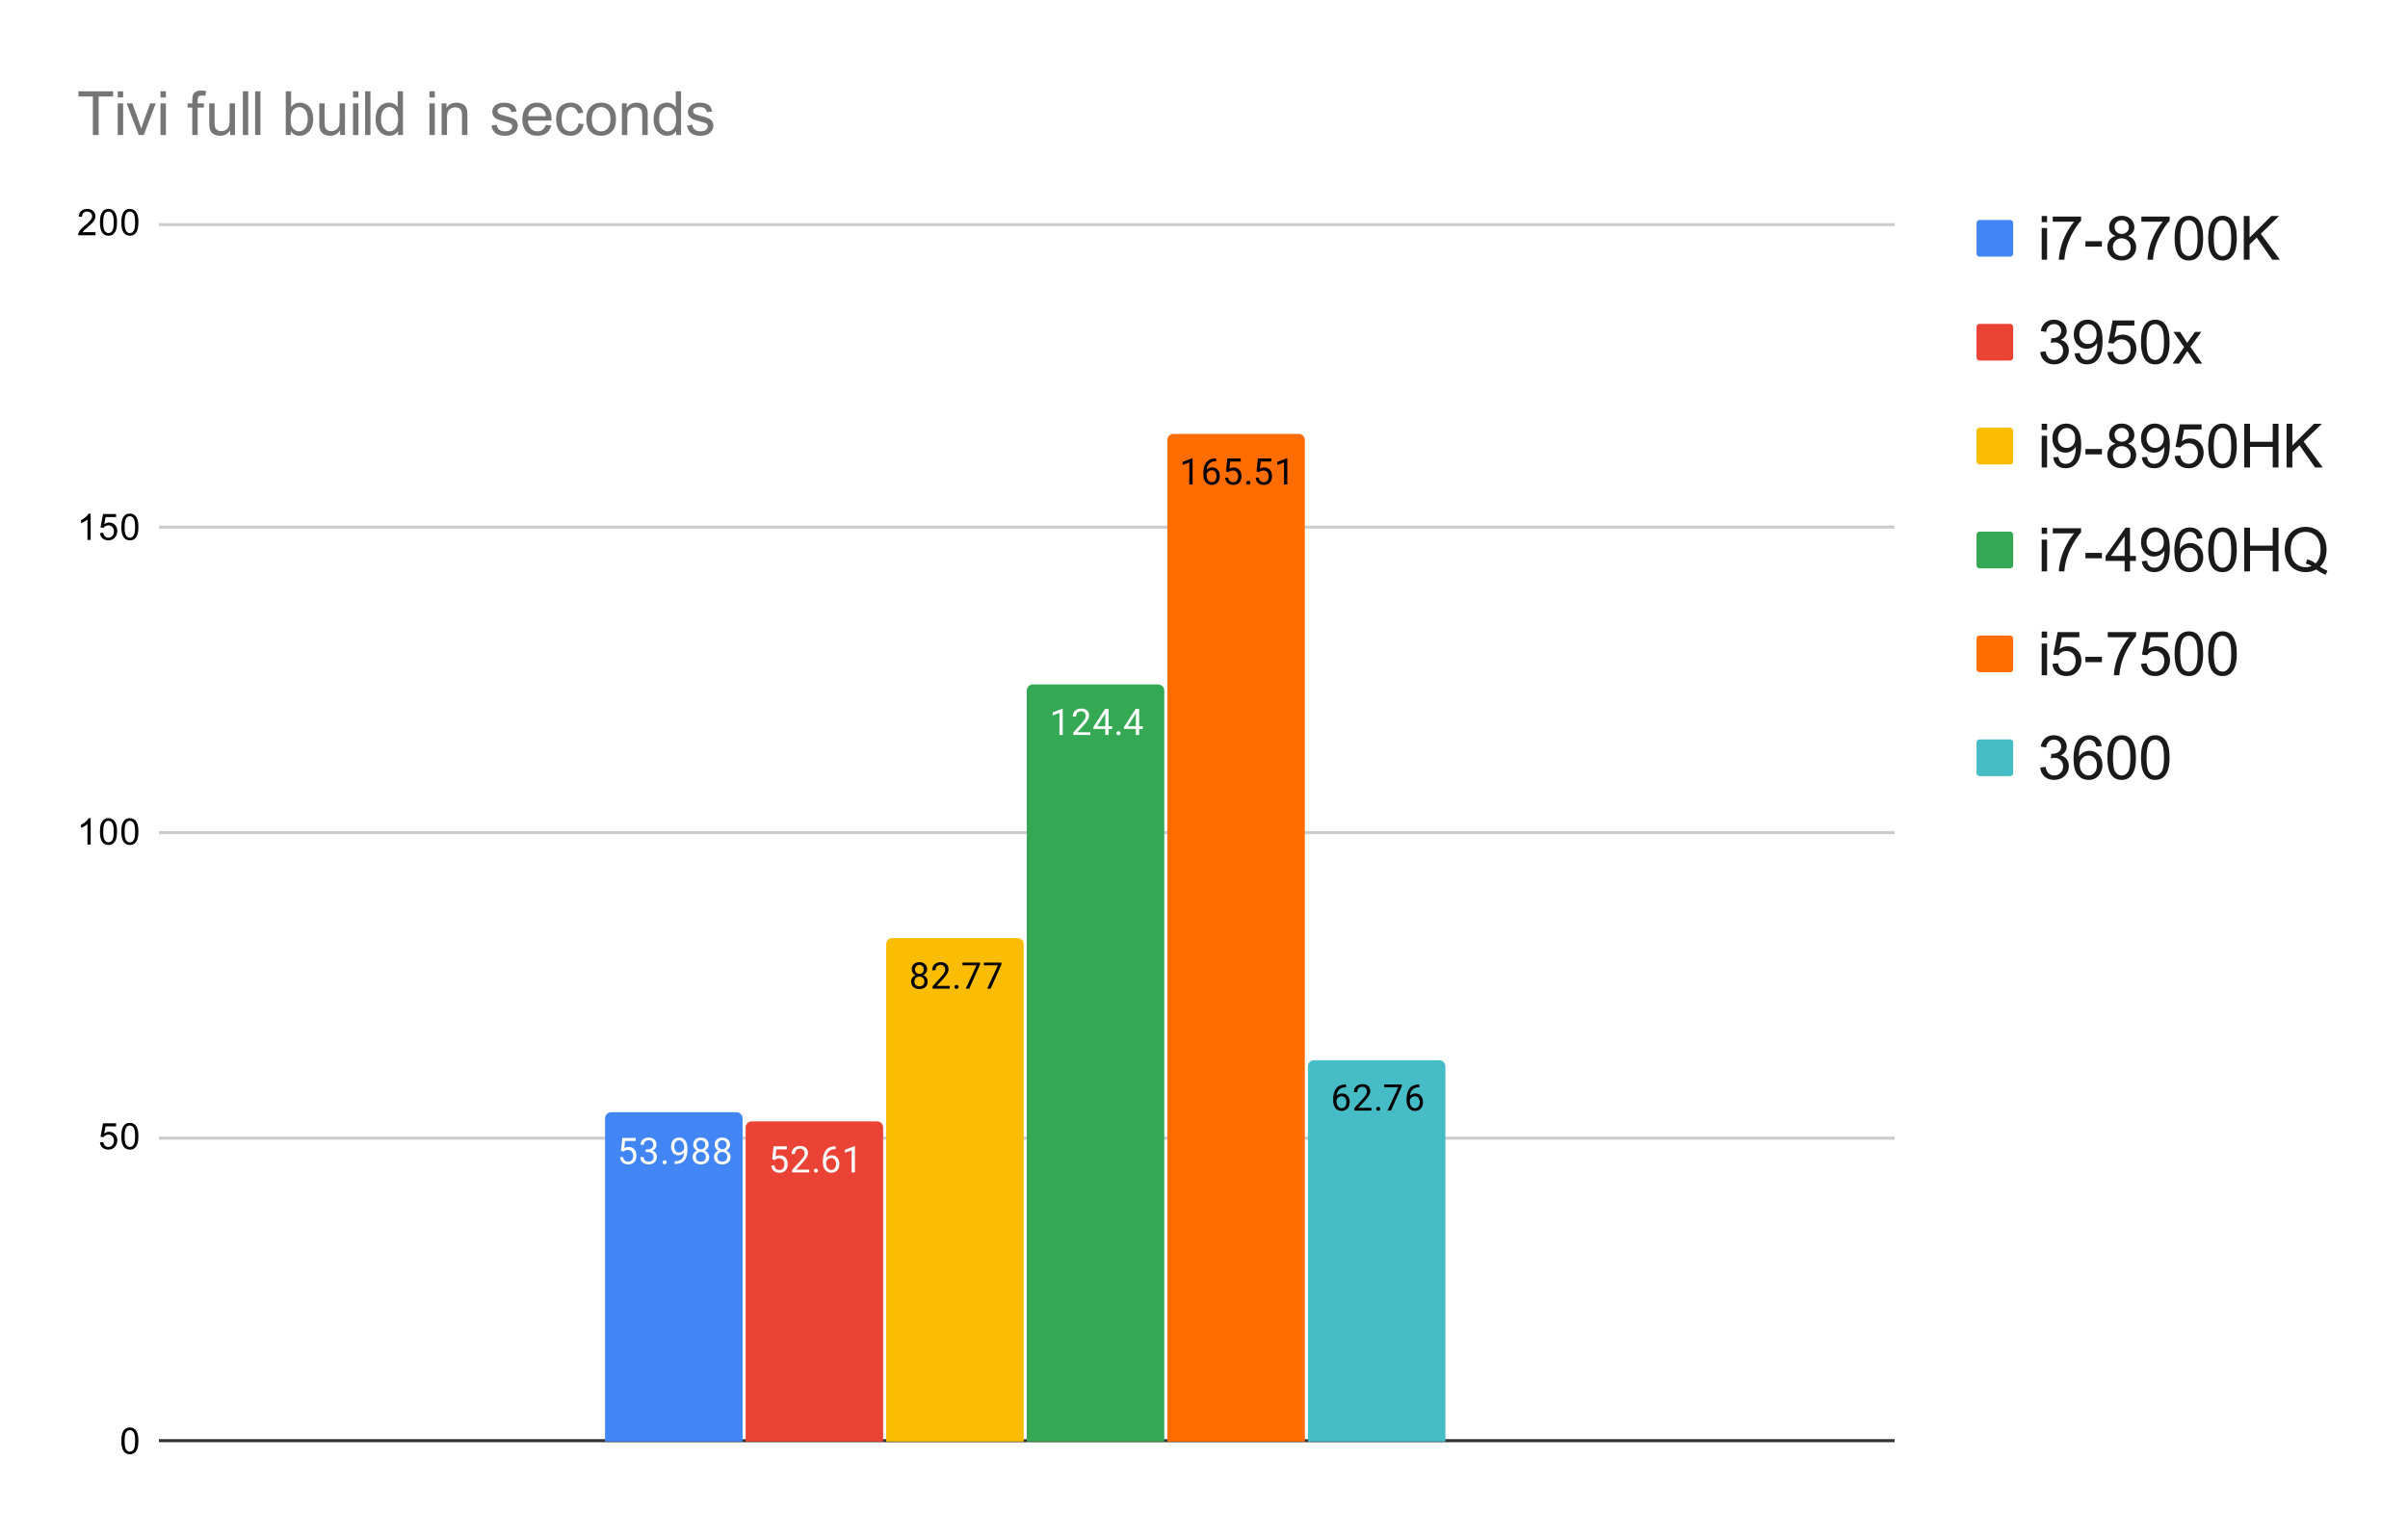 <svg version="1.1" viewBox="0.0 0.0 788.0 504.0" fill="none" stroke="none" stroke-linecap="square" stroke-miterlimit="10" width="788" height="504" xmlns:xlink="http://www.w3.org/1999/xlink" xmlns="http://www.w3.org/2000/svg"><path fill="#ffffff" d="M0 0L788.0 0L788.0 504.0L0 504.0L0 0Z" fill-rule="nonzero"/><path stroke="#333333" stroke-width="1.0" stroke-linecap="butt" d="M52.5 471.5L619.5 471.5" fill-rule="nonzero"/><path stroke="#cccccc" stroke-width="1.0" stroke-linecap="butt" d="M52.5 372.5L619.5 372.5" fill-rule="nonzero"/><path stroke="#cccccc" stroke-width="1.0" stroke-linecap="butt" d="M52.5 272.5L619.5 272.5" fill-rule="nonzero"/><path stroke="#cccccc" stroke-width="1.0" stroke-linecap="butt" d="M52.5 172.5L619.5 172.5" fill-rule="nonzero"/><path stroke="#cccccc" stroke-width="1.0" stroke-linecap="butt" d="M52.5 73.5L619.5 73.5" fill-rule="nonzero"/><clipPath id="id_0"><path d="M52.2 73.0L619.28 73.0L619.28 471.8L52.2 471.8L52.2 73.0Z" clip-rule="nonzero"/></clipPath><path stroke="#000000" stroke-width="0.0" stroke-linecap="butt" stroke-opacity="0.0" clip-path="url(#id_0)" d="M243.0 472.0L198.0 472.0L198.0 366.0C198.0 364.895 198.895 364.0 200.0 364.0L241.0 364.0C242.105 364.0 243.0 364.895 243.0 366.0Z" fill-rule="nonzero"/><path fill="#4285f4" clip-path="url(#id_0)" d="M243.0 472.0L198.0 472.0L198.0 366.0C198.0 364.895 198.895 364.0 200.0 364.0L241.0 364.0C242.105 364.0 243.0 364.895 243.0 366.0Z" fill-rule="nonzero"/><path stroke="#000000" stroke-width="0.0" stroke-linecap="butt" stroke-opacity="0.0" clip-path="url(#id_0)" d="M289.0 472.0L244.0 472.0L244.0 369.0C244.0 367.895 244.895 367.0 246.0 367.0L287.0 367.0C288.105 367.0 289.0 367.895 289.0 369.0Z" fill-rule="nonzero"/><path fill="#ea4335" clip-path="url(#id_0)" d="M289.0 472.0L244.0 472.0L244.0 369.0C244.0 367.895 244.895 367.0 246.0 367.0L287.0 367.0C288.105 367.0 289.0 367.895 289.0 369.0Z" fill-rule="nonzero"/><path stroke="#000000" stroke-width="0.0" stroke-linecap="butt" stroke-opacity="0.0" clip-path="url(#id_0)" d="M335.0 472.0L290.0 472.0L290.0 309.0C290.0 307.895 290.895 307.0 292.0 307.0L333.0 307.0C334.105 307.0 335.0 307.895 335.0 309.0Z" fill-rule="nonzero"/><path fill="#fbbc04" clip-path="url(#id_0)" d="M335.0 472.0L290.0 472.0L290.0 309.0C290.0 307.895 290.895 307.0 292.0 307.0L333.0 307.0C334.105 307.0 335.0 307.895 335.0 309.0Z" fill-rule="nonzero"/><path stroke="#000000" stroke-width="0.0" stroke-linecap="butt" stroke-opacity="0.0" clip-path="url(#id_0)" d="M381.0 472.0L336.0 472.0L336.0 226.0C336.0 224.895 336.895 224.0 338.0 224.0L379.0 224.0C380.105 224.0 381.0 224.895 381.0 226.0Z" fill-rule="nonzero"/><path fill="#34a853" clip-path="url(#id_0)" d="M381.0 472.0L336.0 472.0L336.0 226.0C336.0 224.895 336.895 224.0 338.0 224.0L379.0 224.0C380.105 224.0 381.0 224.895 381.0 226.0Z" fill-rule="nonzero"/><path stroke="#000000" stroke-width="0.0" stroke-linecap="butt" stroke-opacity="0.0" clip-path="url(#id_0)" d="M427.0 472.0L382.0 472.0L382.0 144.0C382.0 142.895 382.895 142.0 384.0 142.0L425.0 142.0C426.105 142.0 427.0 142.895 427.0 144.0Z" fill-rule="nonzero"/><path fill="#ff6d01" clip-path="url(#id_0)" d="M427.0 472.0L382.0 472.0L382.0 144.0C382.0 142.895 382.895 142.0 384.0 142.0L425.0 142.0C426.105 142.0 427.0 142.895 427.0 144.0Z" fill-rule="nonzero"/><path stroke="#000000" stroke-width="0.0" stroke-linecap="butt" stroke-opacity="0.0" clip-path="url(#id_0)" d="M473.0 472.0L428.0 472.0L428.0 349.0C428.0 347.895 428.895 347.0 430.0 347.0L471.0 347.0C472.105 347.0 473.0 347.895 473.0 349.0Z" fill-rule="nonzero"/><path fill="#46bdc6" clip-path="url(#id_0)" d="M473.0 472.0L428.0 472.0L428.0 349.0C428.0 347.895 428.895 347.0 430.0 347.0L471.0 347.0C472.105 347.0 473.0 347.895 473.0 349.0Z" fill-rule="nonzero"/><path stroke="#4285f4" stroke-width="3.0" stroke-linejoin="round" stroke-linecap="round" d="M203.203 376.667L203.641 372.417L208.016 372.417L208.016 373.417L204.562 373.417L204.297 375.745Q204.938 375.37 205.734 375.37Q206.891 375.37 207.578 376.151Q208.266 376.917 208.266 378.229Q208.266 379.542 207.547 380.307Q206.844 381.073 205.562 381.073Q204.438 381.073 203.719 380.448Q203.0 379.807 202.906 378.698L203.922 378.698Q204.031 379.432 204.453 379.807Q204.875 380.182 205.562 380.182Q206.312 380.182 206.75 379.667Q207.188 379.151 207.188 378.245Q207.188 377.385 206.719 376.87Q206.25 376.354 205.469 376.354Q204.766 376.354 204.359 376.651L204.078 376.885L203.203 376.667ZM211.281 376.151L212.094 376.151Q212.875 376.135 213.312 375.745Q213.75 375.354 213.75 374.682Q213.75 373.182 212.25 373.182Q211.547 373.182 211.125 373.589Q210.719 373.995 210.719 374.651L209.625 374.651Q209.625 373.635 210.359 372.964Q211.109 372.292 212.25 372.292Q213.453 372.292 214.141 372.932Q214.828 373.573 214.828 374.714Q214.828 375.276 214.469 375.792Q214.109 376.307 213.484 376.573Q214.188 376.792 214.562 377.307Q214.953 377.823 214.953 378.573Q214.953 379.714 214.203 380.401Q213.453 381.073 212.25 381.073Q211.062 381.073 210.297 380.417Q209.547 379.76 209.547 378.698L210.641 378.698Q210.641 379.37 211.078 379.776Q211.516 380.182 212.266 380.182Q213.047 380.182 213.453 379.776Q213.875 379.354 213.875 378.589Q213.875 377.854 213.422 377.464Q212.969 377.057 212.094 377.042L211.281 377.042L211.281 376.151ZM216.844 380.385Q216.844 380.104 217.0 379.917Q217.172 379.729 217.5 379.729Q217.844 379.729 218.016 379.917Q218.188 380.104 218.188 380.385Q218.188 380.651 218.016 380.839Q217.844 381.01 217.5 381.01Q217.172 381.01 217.0 380.839Q216.844 380.651 216.844 380.385ZM223.859 377.198Q223.531 377.604 223.047 377.854Q222.578 378.089 222.016 378.089Q221.281 378.089 220.734 377.729Q220.188 377.37 219.891 376.714Q219.594 376.042 219.594 375.245Q219.594 374.401 219.906 373.714Q220.234 373.026 220.828 372.667Q221.438 372.292 222.234 372.292Q223.5 372.292 224.219 373.245Q224.953 374.198 224.953 375.823L224.953 376.135Q224.953 378.635 223.969 379.776Q222.984 380.917 221.0 380.948L220.781 380.948L220.781 380.042L221.016 380.042Q222.359 380.01 223.078 379.339Q223.797 378.667 223.859 377.198ZM222.188 377.198Q222.734 377.198 223.188 376.87Q223.656 376.526 223.875 376.042L223.875 375.604Q223.875 374.542 223.406 373.87Q222.938 373.198 222.234 373.198Q221.516 373.198 221.078 373.745Q220.656 374.292 220.656 375.198Q220.656 376.073 221.062 376.635Q221.484 377.198 222.188 377.198ZM231.891 374.635Q231.891 375.276 231.547 375.776Q231.203 376.276 230.641 376.557Q231.297 376.839 231.688 377.401Q232.078 377.948 232.078 378.651Q232.078 379.745 231.328 380.417Q230.594 381.073 229.375 381.073Q228.141 381.073 227.391 380.417Q226.656 379.745 226.656 378.651Q226.656 377.948 227.031 377.401Q227.406 376.839 228.078 376.557Q227.516 376.276 227.188 375.776Q226.859 375.276 226.859 374.635Q226.859 373.557 227.547 372.932Q228.234 372.292 229.375 372.292Q230.5 372.292 231.188 372.932Q231.891 373.557 231.891 374.635ZM231.0 378.62Q231.0 377.901 230.547 377.464Q230.094 377.01 229.359 377.01Q228.625 377.01 228.172 377.464Q227.734 377.901 227.734 378.635Q227.734 379.354 228.172 379.776Q228.609 380.182 229.375 380.182Q230.125 380.182 230.562 379.76Q231.0 379.339 231.0 378.62ZM229.375 373.182Q228.734 373.182 228.328 373.589Q227.938 373.979 227.938 374.667Q227.938 375.307 228.328 375.714Q228.719 376.12 229.359 376.12Q230.016 376.12 230.406 375.714Q230.797 375.307 230.797 374.667Q230.797 374.01 230.391 373.604Q229.984 373.182 229.375 373.182ZM238.891 374.635Q238.891 375.276 238.547 375.776Q238.203 376.276 237.641 376.557Q238.297 376.839 238.688 377.401Q239.078 377.948 239.078 378.651Q239.078 379.745 238.328 380.417Q237.594 381.073 236.375 381.073Q235.141 381.073 234.391 380.417Q233.656 379.745 233.656 378.651Q233.656 377.948 234.031 377.401Q234.406 376.839 235.078 376.557Q234.516 376.276 234.188 375.776Q233.859 375.276 233.859 374.635Q233.859 373.557 234.547 372.932Q235.234 372.292 236.375 372.292Q237.5 372.292 238.188 372.932Q238.891 373.557 238.891 374.635ZM238.0 378.62Q238.0 377.901 237.547 377.464Q237.094 377.01 236.359 377.01Q235.625 377.01 235.172 377.464Q234.734 377.901 234.734 378.635Q234.734 379.354 235.172 379.776Q235.609 380.182 236.375 380.182Q237.125 380.182 237.562 379.76Q238.0 379.339 238.0 378.62ZM236.375 373.182Q235.734 373.182 235.328 373.589Q234.938 373.979 234.938 374.667Q234.938 375.307 235.328 375.714Q235.719 376.12 236.359 376.12Q237.016 376.12 237.406 375.714Q237.797 375.307 237.797 374.667Q237.797 374.01 237.391 373.604Q236.984 373.182 236.375 373.182Z" fill-rule="nonzero"/><path fill="#ffffff" d="M203.203 376.667L203.641 372.417L208.016 372.417L208.016 373.417L204.562 373.417L204.297 375.745Q204.938 375.37 205.734 375.37Q206.891 375.37 207.578 376.151Q208.266 376.917 208.266 378.229Q208.266 379.542 207.547 380.307Q206.844 381.073 205.562 381.073Q204.438 381.073 203.719 380.448Q203.0 379.807 202.906 378.698L203.922 378.698Q204.031 379.432 204.453 379.807Q204.875 380.182 205.562 380.182Q206.312 380.182 206.75 379.667Q207.188 379.151 207.188 378.245Q207.188 377.385 206.719 376.87Q206.25 376.354 205.469 376.354Q204.766 376.354 204.359 376.651L204.078 376.885L203.203 376.667ZM211.281 376.151L212.094 376.151Q212.875 376.135 213.312 375.745Q213.75 375.354 213.75 374.682Q213.75 373.182 212.25 373.182Q211.547 373.182 211.125 373.589Q210.719 373.995 210.719 374.651L209.625 374.651Q209.625 373.635 210.359 372.964Q211.109 372.292 212.25 372.292Q213.453 372.292 214.141 372.932Q214.828 373.573 214.828 374.714Q214.828 375.276 214.469 375.792Q214.109 376.307 213.484 376.573Q214.188 376.792 214.562 377.307Q214.953 377.823 214.953 378.573Q214.953 379.714 214.203 380.401Q213.453 381.073 212.25 381.073Q211.062 381.073 210.297 380.417Q209.547 379.76 209.547 378.698L210.641 378.698Q210.641 379.37 211.078 379.776Q211.516 380.182 212.266 380.182Q213.047 380.182 213.453 379.776Q213.875 379.354 213.875 378.589Q213.875 377.854 213.422 377.464Q212.969 377.057 212.094 377.042L211.281 377.042L211.281 376.151ZM216.844 380.385Q216.844 380.104 217.0 379.917Q217.172 379.729 217.5 379.729Q217.844 379.729 218.016 379.917Q218.188 380.104 218.188 380.385Q218.188 380.651 218.016 380.839Q217.844 381.01 217.5 381.01Q217.172 381.01 217.0 380.839Q216.844 380.651 216.844 380.385ZM223.859 377.198Q223.531 377.604 223.047 377.854Q222.578 378.089 222.016 378.089Q221.281 378.089 220.734 377.729Q220.188 377.37 219.891 376.714Q219.594 376.042 219.594 375.245Q219.594 374.401 219.906 373.714Q220.234 373.026 220.828 372.667Q221.438 372.292 222.234 372.292Q223.5 372.292 224.219 373.245Q224.953 374.198 224.953 375.823L224.953 376.135Q224.953 378.635 223.969 379.776Q222.984 380.917 221.0 380.948L220.781 380.948L220.781 380.042L221.016 380.042Q222.359 380.01 223.078 379.339Q223.797 378.667 223.859 377.198ZM222.188 377.198Q222.734 377.198 223.188 376.87Q223.656 376.526 223.875 376.042L223.875 375.604Q223.875 374.542 223.406 373.87Q222.938 373.198 222.234 373.198Q221.516 373.198 221.078 373.745Q220.656 374.292 220.656 375.198Q220.656 376.073 221.062 376.635Q221.484 377.198 222.188 377.198ZM231.891 374.635Q231.891 375.276 231.547 375.776Q231.203 376.276 230.641 376.557Q231.297 376.839 231.688 377.401Q232.078 377.948 232.078 378.651Q232.078 379.745 231.328 380.417Q230.594 381.073 229.375 381.073Q228.141 381.073 227.391 380.417Q226.656 379.745 226.656 378.651Q226.656 377.948 227.031 377.401Q227.406 376.839 228.078 376.557Q227.516 376.276 227.188 375.776Q226.859 375.276 226.859 374.635Q226.859 373.557 227.547 372.932Q228.234 372.292 229.375 372.292Q230.5 372.292 231.188 372.932Q231.891 373.557 231.891 374.635ZM231.0 378.62Q231.0 377.901 230.547 377.464Q230.094 377.01 229.359 377.01Q228.625 377.01 228.172 377.464Q227.734 377.901 227.734 378.635Q227.734 379.354 228.172 379.776Q228.609 380.182 229.375 380.182Q230.125 380.182 230.562 379.76Q231.0 379.339 231.0 378.62ZM229.375 373.182Q228.734 373.182 228.328 373.589Q227.938 373.979 227.938 374.667Q227.938 375.307 228.328 375.714Q228.719 376.12 229.359 376.12Q230.016 376.12 230.406 375.714Q230.797 375.307 230.797 374.667Q230.797 374.01 230.391 373.604Q229.984 373.182 229.375 373.182ZM238.891 374.635Q238.891 375.276 238.547 375.776Q238.203 376.276 237.641 376.557Q238.297 376.839 238.688 377.401Q239.078 377.948 239.078 378.651Q239.078 379.745 238.328 380.417Q237.594 381.073 236.375 381.073Q235.141 381.073 234.391 380.417Q233.656 379.745 233.656 378.651Q233.656 377.948 234.031 377.401Q234.406 376.839 235.078 376.557Q234.516 376.276 234.188 375.776Q233.859 375.276 233.859 374.635Q233.859 373.557 234.547 372.932Q235.234 372.292 236.375 372.292Q237.5 372.292 238.188 372.932Q238.891 373.557 238.891 374.635ZM238.0 378.62Q238.0 377.901 237.547 377.464Q237.094 377.01 236.359 377.01Q235.625 377.01 235.172 377.464Q234.734 377.901 234.734 378.635Q234.734 379.354 235.172 379.776Q235.609 380.182 236.375 380.182Q237.125 380.182 237.562 379.76Q238.0 379.339 238.0 378.62ZM236.375 373.182Q235.734 373.182 235.328 373.589Q234.938 373.979 234.938 374.667Q234.938 375.307 235.328 375.714Q235.719 376.12 236.359 376.12Q237.016 376.12 237.406 375.714Q237.797 375.307 237.797 374.667Q237.797 374.01 237.391 373.604Q236.984 373.182 236.375 373.182Z" fill-rule="nonzero"/><path stroke="#ea4335" stroke-width="3.0" stroke-linejoin="round" stroke-linecap="round" d="M252.703 379.414L253.141 375.164L257.516 375.164L257.516 376.164L254.062 376.164L253.797 378.493Q254.438 378.118 255.234 378.118Q256.391 378.118 257.078 378.899Q257.766 379.664 257.766 380.977Q257.766 382.289 257.047 383.055Q256.344 383.821 255.062 383.821Q253.938 383.821 253.219 383.196Q252.5 382.555 252.406 381.446L253.422 381.446Q253.531 382.18 253.953 382.555Q254.375 382.93 255.062 382.93Q255.812 382.93 256.25 382.414Q256.688 381.899 256.688 380.993Q256.688 380.133 256.219 379.618Q255.75 379.102 254.969 379.102Q254.266 379.102 253.859 379.399L253.578 379.633L252.703 379.414ZM264.797 383.696L259.203 383.696L259.203 382.914L262.156 379.633Q262.812 378.883 263.062 378.43Q263.312 377.961 263.312 377.461Q263.312 376.789 262.906 376.368Q262.516 375.93 261.828 375.93Q261.031 375.93 260.578 376.399Q260.125 376.852 260.125 377.68L259.047 377.68Q259.047 376.493 259.797 375.774Q260.562 375.039 261.828 375.039Q263.031 375.039 263.719 375.664Q264.406 376.289 264.406 377.336Q264.406 378.586 262.797 380.336L260.516 382.805L264.797 382.805L264.797 383.696ZM266.344 383.133Q266.344 382.852 266.5 382.664Q266.672 382.477 267.0 382.477Q267.344 382.477 267.516 382.664Q267.688 382.852 267.688 383.133Q267.688 383.399 267.516 383.586Q267.344 383.758 267.0 383.758Q266.672 383.758 266.5 383.586Q266.344 383.399 266.344 383.133ZM273.469 375.164L273.469 376.071L273.266 376.071Q272.0 376.102 271.25 376.836Q270.5 377.555 270.375 378.868Q271.062 378.102 272.219 378.102Q273.328 378.102 274.0 378.883Q274.672 379.664 274.672 380.914Q274.672 382.227 273.953 383.024Q273.234 383.821 272.016 383.821Q270.797 383.821 270.031 382.883Q269.281 381.93 269.281 380.446L269.281 380.039Q269.281 377.68 270.281 376.43Q271.281 375.18 273.266 375.164L273.469 375.164ZM272.047 379.008Q271.484 379.008 271.016 379.336Q270.547 379.664 270.359 380.18L270.359 380.571Q270.359 381.633 270.828 382.274Q271.312 382.914 272.016 382.914Q272.75 382.914 273.172 382.383Q273.594 381.836 273.594 380.961Q273.594 380.086 273.172 379.555Q272.75 379.008 272.047 379.008ZM279.766 383.696L278.688 383.696L278.688 376.477L276.5 377.274L276.5 376.289L279.609 375.118L279.766 375.118L279.766 383.696Z" fill-rule="nonzero"/><path fill="#ffffff" d="M252.703 379.414L253.141 375.164L257.516 375.164L257.516 376.164L254.062 376.164L253.797 378.493Q254.438 378.118 255.234 378.118Q256.391 378.118 257.078 378.899Q257.766 379.664 257.766 380.977Q257.766 382.289 257.047 383.055Q256.344 383.821 255.062 383.821Q253.938 383.821 253.219 383.196Q252.5 382.555 252.406 381.446L253.422 381.446Q253.531 382.18 253.953 382.555Q254.375 382.93 255.062 382.93Q255.812 382.93 256.25 382.414Q256.688 381.899 256.688 380.993Q256.688 380.133 256.219 379.618Q255.75 379.102 254.969 379.102Q254.266 379.102 253.859 379.399L253.578 379.633L252.703 379.414ZM264.797 383.696L259.203 383.696L259.203 382.914L262.156 379.633Q262.812 378.883 263.062 378.43Q263.312 377.961 263.312 377.461Q263.312 376.789 262.906 376.368Q262.516 375.93 261.828 375.93Q261.031 375.93 260.578 376.399Q260.125 376.852 260.125 377.68L259.047 377.68Q259.047 376.493 259.797 375.774Q260.562 375.039 261.828 375.039Q263.031 375.039 263.719 375.664Q264.406 376.289 264.406 377.336Q264.406 378.586 262.797 380.336L260.516 382.805L264.797 382.805L264.797 383.696ZM266.344 383.133Q266.344 382.852 266.5 382.664Q266.672 382.477 267.0 382.477Q267.344 382.477 267.516 382.664Q267.688 382.852 267.688 383.133Q267.688 383.399 267.516 383.586Q267.344 383.758 267.0 383.758Q266.672 383.758 266.5 383.586Q266.344 383.399 266.344 383.133ZM273.469 375.164L273.469 376.071L273.266 376.071Q272.0 376.102 271.25 376.836Q270.5 377.555 270.375 378.868Q271.062 378.102 272.219 378.102Q273.328 378.102 274.0 378.883Q274.672 379.664 274.672 380.914Q274.672 382.227 273.953 383.024Q273.234 383.821 272.016 383.821Q270.797 383.821 270.031 382.883Q269.281 381.93 269.281 380.446L269.281 380.039Q269.281 377.68 270.281 376.43Q271.281 375.18 273.266 375.164L273.469 375.164ZM272.047 379.008Q271.484 379.008 271.016 379.336Q270.547 379.664 270.359 380.18L270.359 380.571Q270.359 381.633 270.828 382.274Q271.312 382.914 272.016 382.914Q272.75 382.914 273.172 382.383Q273.594 381.836 273.594 380.961Q273.594 380.086 273.172 379.555Q272.75 379.008 272.047 379.008ZM279.766 383.696L278.688 383.696L278.688 376.477L276.5 377.274L276.5 376.289L279.609 375.118L279.766 375.118L279.766 383.696Z" fill-rule="nonzero"/><path stroke="#fbbc04" stroke-width="3.0" stroke-linejoin="round" stroke-linecap="round" d="M303.391 317.244Q303.391 317.885 303.047 318.385Q302.703 318.885 302.141 319.166Q302.797 319.447 303.188 320.01Q303.578 320.557 303.578 321.26Q303.578 322.353 302.828 323.025Q302.094 323.682 300.875 323.682Q299.641 323.682 298.891 323.025Q298.156 322.353 298.156 321.26Q298.156 320.557 298.531 320.01Q298.906 319.447 299.578 319.166Q299.016 318.885 298.688 318.385Q298.359 317.885 298.359 317.244Q298.359 316.166 299.047 315.541Q299.734 314.9 300.875 314.9Q302.0 314.9 302.688 315.541Q303.391 316.166 303.391 317.244ZM302.5 321.228Q302.5 320.51 302.047 320.072Q301.594 319.619 300.859 319.619Q300.125 319.619 299.672 320.072Q299.234 320.51 299.234 321.244Q299.234 321.963 299.672 322.385Q300.109 322.791 300.875 322.791Q301.625 322.791 302.062 322.369Q302.5 321.947 302.5 321.228ZM300.875 315.791Q300.234 315.791 299.828 316.197Q299.438 316.588 299.438 317.275Q299.438 317.916 299.828 318.322Q300.219 318.728 300.859 318.728Q301.516 318.728 301.906 318.322Q302.297 317.916 302.297 317.275Q302.297 316.619 301.891 316.213Q301.484 315.791 300.875 315.791ZM310.797 323.557L305.203 323.557L305.203 322.775L308.156 319.494Q308.812 318.744 309.062 318.291Q309.312 317.822 309.312 317.322Q309.312 316.65 308.906 316.228Q308.516 315.791 307.828 315.791Q307.031 315.791 306.578 316.26Q306.125 316.713 306.125 317.541L305.047 317.541Q305.047 316.353 305.797 315.635Q306.562 314.9 307.828 314.9Q309.031 314.9 309.719 315.525Q310.406 316.15 310.406 317.197Q310.406 318.447 308.797 320.197L306.516 322.666L310.797 322.666L310.797 323.557ZM312.344 322.994Q312.344 322.713 312.5 322.525Q312.672 322.338 313.0 322.338Q313.344 322.338 313.516 322.525Q313.688 322.713 313.688 322.994Q313.688 323.26 313.516 323.447Q313.344 323.619 313.0 323.619Q312.672 323.619 312.5 323.447Q312.344 323.26 312.344 322.994ZM320.719 315.635L317.188 323.557L316.047 323.557L319.562 315.916L314.953 315.916L314.953 315.025L320.719 315.025L320.719 315.635ZM327.719 315.635L324.188 323.557L323.047 323.557L326.562 315.916L321.953 315.916L321.953 315.025L327.719 315.025L327.719 315.635Z" fill-rule="nonzero"/><path fill="#000000" d="M303.391 317.244Q303.391 317.885 303.047 318.385Q302.703 318.885 302.141 319.166Q302.797 319.447 303.188 320.01Q303.578 320.557 303.578 321.26Q303.578 322.353 302.828 323.025Q302.094 323.682 300.875 323.682Q299.641 323.682 298.891 323.025Q298.156 322.353 298.156 321.26Q298.156 320.557 298.531 320.01Q298.906 319.447 299.578 319.166Q299.016 318.885 298.688 318.385Q298.359 317.885 298.359 317.244Q298.359 316.166 299.047 315.541Q299.734 314.9 300.875 314.9Q302.0 314.9 302.688 315.541Q303.391 316.166 303.391 317.244ZM302.5 321.228Q302.5 320.51 302.047 320.072Q301.594 319.619 300.859 319.619Q300.125 319.619 299.672 320.072Q299.234 320.51 299.234 321.244Q299.234 321.963 299.672 322.385Q300.109 322.791 300.875 322.791Q301.625 322.791 302.062 322.369Q302.5 321.947 302.5 321.228ZM300.875 315.791Q300.234 315.791 299.828 316.197Q299.438 316.588 299.438 317.275Q299.438 317.916 299.828 318.322Q300.219 318.728 300.859 318.728Q301.516 318.728 301.906 318.322Q302.297 317.916 302.297 317.275Q302.297 316.619 301.891 316.213Q301.484 315.791 300.875 315.791ZM310.797 323.557L305.203 323.557L305.203 322.775L308.156 319.494Q308.812 318.744 309.062 318.291Q309.312 317.822 309.312 317.322Q309.312 316.65 308.906 316.228Q308.516 315.791 307.828 315.791Q307.031 315.791 306.578 316.26Q306.125 316.713 306.125 317.541L305.047 317.541Q305.047 316.353 305.797 315.635Q306.562 314.9 307.828 314.9Q309.031 314.9 309.719 315.525Q310.406 316.15 310.406 317.197Q310.406 318.447 308.797 320.197L306.516 322.666L310.797 322.666L310.797 323.557ZM312.344 322.994Q312.344 322.713 312.5 322.525Q312.672 322.338 313.0 322.338Q313.344 322.338 313.516 322.525Q313.688 322.713 313.688 322.994Q313.688 323.26 313.516 323.447Q313.344 323.619 313.0 323.619Q312.672 323.619 312.5 323.447Q312.344 323.26 312.344 322.994ZM320.719 315.635L317.188 323.557L316.047 323.557L319.562 315.916L314.953 315.916L314.953 315.025L320.719 315.025L320.719 315.635ZM327.719 315.635L324.188 323.557L323.047 323.557L326.562 315.916L321.953 315.916L321.953 315.025L327.719 315.025L327.719 315.635Z" fill-rule="nonzero"/><path stroke="#34a853" stroke-width="3.0" stroke-linejoin="round" stroke-linecap="round" d="M347.766 240.546L346.688 240.546L346.688 233.328L344.5 234.125L344.5 233.14L347.609 231.968L347.766 231.968L347.766 240.546ZM356.797 240.546L351.203 240.546L351.203 239.765L354.156 236.484Q354.812 235.734 355.062 235.281Q355.312 234.812 355.312 234.312Q355.312 233.64 354.906 233.218Q354.516 232.781 353.828 232.781Q353.031 232.781 352.578 233.25Q352.125 233.703 352.125 234.531L351.047 234.531Q351.047 233.343 351.797 232.625Q352.562 231.89 353.828 231.89Q355.031 231.89 355.719 232.515Q356.406 233.14 356.406 234.187Q356.406 235.437 354.797 237.187L352.516 239.656L356.797 239.656L356.797 240.546ZM362.781 237.687L363.969 237.687L363.969 238.562L362.781 238.562L362.781 240.546L361.703 240.546L361.703 238.562L357.812 238.562L357.812 237.921L361.625 232.015L362.781 232.015L362.781 237.687ZM359.047 237.687L361.703 237.687L361.703 233.5L361.562 233.734L359.047 237.687ZM365.344 239.984Q365.344 239.703 365.5 239.515Q365.672 239.328 366.0 239.328Q366.344 239.328 366.516 239.515Q366.688 239.703 366.688 239.984Q366.688 240.25 366.516 240.437Q366.344 240.609 366.0 240.609Q365.672 240.609 365.5 240.437Q365.344 240.25 365.344 239.984ZM372.781 237.687L373.969 237.687L373.969 238.562L372.781 238.562L372.781 240.546L371.703 240.546L371.703 238.562L367.812 238.562L367.812 237.921L371.625 232.015L372.781 232.015L372.781 237.687ZM369.047 237.687L371.703 237.687L371.703 233.5L371.562 233.734L369.047 237.687Z" fill-rule="nonzero"/><path fill="#ffffff" d="M347.766 240.546L346.688 240.546L346.688 233.328L344.5 234.125L344.5 233.14L347.609 231.968L347.766 231.968L347.766 240.546ZM356.797 240.546L351.203 240.546L351.203 239.765L354.156 236.484Q354.812 235.734 355.062 235.281Q355.312 234.812 355.312 234.312Q355.312 233.64 354.906 233.218Q354.516 232.781 353.828 232.781Q353.031 232.781 352.578 233.25Q352.125 233.703 352.125 234.531L351.047 234.531Q351.047 233.343 351.797 232.625Q352.562 231.89 353.828 231.89Q355.031 231.89 355.719 232.515Q356.406 233.14 356.406 234.187Q356.406 235.437 354.797 237.187L352.516 239.656L356.797 239.656L356.797 240.546ZM362.781 237.687L363.969 237.687L363.969 238.562L362.781 238.562L362.781 240.546L361.703 240.546L361.703 238.562L357.812 238.562L357.812 237.921L361.625 232.015L362.781 232.015L362.781 237.687ZM359.047 237.687L361.703 237.687L361.703 233.5L361.562 233.734L359.047 237.687ZM365.344 239.984Q365.344 239.703 365.5 239.515Q365.672 239.328 366.0 239.328Q366.344 239.328 366.516 239.515Q366.688 239.703 366.688 239.984Q366.688 240.25 366.516 240.437Q366.344 240.609 366.0 240.609Q365.672 240.609 365.5 240.437Q365.344 240.25 365.344 239.984ZM372.781 237.687L373.969 237.687L373.969 238.562L372.781 238.562L372.781 240.546L371.703 240.546L371.703 238.562L367.812 238.562L367.812 237.921L371.625 232.015L372.781 232.015L372.781 237.687ZM369.047 237.687L371.703 237.687L371.703 233.5L371.562 233.734L369.047 237.687Z" fill-rule="nonzero"/><path stroke="#ff6d01" stroke-width="3.0" stroke-linejoin="round" stroke-linecap="round" d="M390.266 158.573L389.188 158.573L389.188 151.354L387.0 152.151L387.0 151.167L390.109 149.995L390.266 149.995L390.266 158.573ZM397.969 150.042L397.969 150.948L397.766 150.948Q396.5 150.979 395.75 151.714Q395.0 152.432 394.875 153.745Q395.562 152.979 396.719 152.979Q397.828 152.979 398.5 153.761Q399.172 154.542 399.172 155.792Q399.172 157.104 398.453 157.901Q397.734 158.698 396.516 158.698Q395.297 158.698 394.531 157.761Q393.781 156.807 393.781 155.323L393.781 154.917Q393.781 152.557 394.781 151.307Q395.781 150.057 397.766 150.042L397.969 150.042ZM396.547 153.886Q395.984 153.886 395.516 154.214Q395.047 154.542 394.859 155.057L394.859 155.448Q394.859 156.511 395.328 157.151Q395.812 157.792 396.516 157.792Q397.25 157.792 397.672 157.261Q398.094 156.714 398.094 155.839Q398.094 154.964 397.672 154.432Q397.25 153.886 396.547 153.886ZM401.203 154.292L401.641 150.042L406.016 150.042L406.016 151.042L402.562 151.042L402.297 153.37Q402.938 152.995 403.734 152.995Q404.891 152.995 405.578 153.776Q406.266 154.542 406.266 155.854Q406.266 157.167 405.547 157.932Q404.844 158.698 403.562 158.698Q402.438 158.698 401.719 158.073Q401.0 157.432 400.906 156.323L401.922 156.323Q402.031 157.057 402.453 157.432Q402.875 157.807 403.562 157.807Q404.312 157.807 404.75 157.292Q405.188 156.776 405.188 155.87Q405.188 155.011 404.719 154.495Q404.25 153.979 403.469 153.979Q402.766 153.979 402.359 154.276L402.078 154.511L401.203 154.292ZM407.844 158.011Q407.844 157.729 408.0 157.542Q408.172 157.354 408.5 157.354Q408.844 157.354 409.016 157.542Q409.188 157.729 409.188 158.011Q409.188 158.276 409.016 158.464Q408.844 158.636 408.5 158.636Q408.172 158.636 408.0 158.464Q407.844 158.276 407.844 158.011ZM411.203 154.292L411.641 150.042L416.016 150.042L416.016 151.042L412.562 151.042L412.297 153.37Q412.938 152.995 413.734 152.995Q414.891 152.995 415.578 153.776Q416.266 154.542 416.266 155.854Q416.266 157.167 415.547 157.932Q414.844 158.698 413.562 158.698Q412.438 158.698 411.719 158.073Q411.0 157.432 410.906 156.323L411.922 156.323Q412.031 157.057 412.453 157.432Q412.875 157.807 413.562 157.807Q414.312 157.807 414.75 157.292Q415.188 156.776 415.188 155.87Q415.188 155.011 414.719 154.495Q414.25 153.979 413.469 153.979Q412.766 153.979 412.359 154.276L412.078 154.511L411.203 154.292ZM421.266 158.573L420.188 158.573L420.188 151.354L418.0 152.151L418.0 151.167L421.109 149.995L421.266 149.995L421.266 158.573Z" fill-rule="nonzero"/><path fill="#000000" d="M390.266 158.573L389.188 158.573L389.188 151.354L387.0 152.151L387.0 151.167L390.109 149.995L390.266 149.995L390.266 158.573ZM397.969 150.042L397.969 150.948L397.766 150.948Q396.5 150.979 395.75 151.714Q395.0 152.432 394.875 153.745Q395.562 152.979 396.719 152.979Q397.828 152.979 398.5 153.761Q399.172 154.542 399.172 155.792Q399.172 157.104 398.453 157.901Q397.734 158.698 396.516 158.698Q395.297 158.698 394.531 157.761Q393.781 156.807 393.781 155.323L393.781 154.917Q393.781 152.557 394.781 151.307Q395.781 150.057 397.766 150.042L397.969 150.042ZM396.547 153.886Q395.984 153.886 395.516 154.214Q395.047 154.542 394.859 155.057L394.859 155.448Q394.859 156.511 395.328 157.151Q395.812 157.792 396.516 157.792Q397.25 157.792 397.672 157.261Q398.094 156.714 398.094 155.839Q398.094 154.964 397.672 154.432Q397.25 153.886 396.547 153.886ZM401.203 154.292L401.641 150.042L406.016 150.042L406.016 151.042L402.562 151.042L402.297 153.37Q402.938 152.995 403.734 152.995Q404.891 152.995 405.578 153.776Q406.266 154.542 406.266 155.854Q406.266 157.167 405.547 157.932Q404.844 158.698 403.562 158.698Q402.438 158.698 401.719 158.073Q401.0 157.432 400.906 156.323L401.922 156.323Q402.031 157.057 402.453 157.432Q402.875 157.807 403.562 157.807Q404.312 157.807 404.75 157.292Q405.188 156.776 405.188 155.87Q405.188 155.011 404.719 154.495Q404.25 153.979 403.469 153.979Q402.766 153.979 402.359 154.276L402.078 154.511L401.203 154.292ZM407.844 158.011Q407.844 157.729 408.0 157.542Q408.172 157.354 408.5 157.354Q408.844 157.354 409.016 157.542Q409.188 157.729 409.188 158.011Q409.188 158.276 409.016 158.464Q408.844 158.636 408.5 158.636Q408.172 158.636 408.0 158.464Q407.844 158.276 407.844 158.011ZM411.203 154.292L411.641 150.042L416.016 150.042L416.016 151.042L412.562 151.042L412.297 153.37Q412.938 152.995 413.734 152.995Q414.891 152.995 415.578 153.776Q416.266 154.542 416.266 155.854Q416.266 157.167 415.547 157.932Q414.844 158.698 413.562 158.698Q412.438 158.698 411.719 158.073Q411.0 157.432 410.906 156.323L411.922 156.323Q412.031 157.057 412.453 157.432Q412.875 157.807 413.562 157.807Q414.312 157.807 414.75 157.292Q415.188 156.776 415.188 155.87Q415.188 155.011 414.719 154.495Q414.25 153.979 413.469 153.979Q412.766 153.979 412.359 154.276L412.078 154.511L411.203 154.292ZM421.266 158.573L420.188 158.573L420.188 151.354L418.0 152.151L418.0 151.167L421.109 149.995L421.266 149.995L421.266 158.573Z" fill-rule="nonzero"/><path stroke="#46bdc6" stroke-width="3.0" stroke-linejoin="round" stroke-linecap="round" d="M440.469 354.925L440.469 355.832L440.266 355.832Q439.0 355.863 438.25 356.597Q437.5 357.316 437.375 358.628Q438.062 357.863 439.219 357.863Q440.328 357.863 441.0 358.644Q441.672 359.425 441.672 360.675Q441.672 361.988 440.953 362.785Q440.234 363.582 439.016 363.582Q437.797 363.582 437.031 362.644Q436.281 361.691 436.281 360.207L436.281 359.8Q436.281 357.441 437.281 356.191Q438.281 354.941 440.266 354.925L440.469 354.925ZM439.047 358.769Q438.484 358.769 438.016 359.097Q437.547 359.425 437.359 359.941L437.359 360.332Q437.359 361.394 437.828 362.035Q438.312 362.675 439.016 362.675Q439.75 362.675 440.172 362.144Q440.594 361.597 440.594 360.722Q440.594 359.847 440.172 359.316Q439.75 358.769 439.047 358.769ZM448.797 363.457L443.203 363.457L443.203 362.675L446.156 359.394Q446.812 358.644 447.062 358.191Q447.312 357.722 447.312 357.222Q447.312 356.55 446.906 356.128Q446.516 355.691 445.828 355.691Q445.031 355.691 444.578 356.16Q444.125 356.613 444.125 357.441L443.047 357.441Q443.047 356.253 443.797 355.535Q444.562 354.8 445.828 354.8Q447.031 354.8 447.719 355.425Q448.406 356.05 448.406 357.097Q448.406 358.347 446.797 360.097L444.516 362.566L448.797 362.566L448.797 363.457ZM450.344 362.894Q450.344 362.613 450.5 362.425Q450.672 362.238 451.0 362.238Q451.344 362.238 451.516 362.425Q451.688 362.613 451.688 362.894Q451.688 363.16 451.516 363.347Q451.344 363.519 451.0 363.519Q450.672 363.519 450.5 363.347Q450.344 363.16 450.344 362.894ZM458.719 355.535L455.188 363.457L454.047 363.457L457.562 355.816L452.953 355.816L452.953 354.925L458.719 354.925L458.719 355.535ZM464.469 354.925L464.469 355.832L464.266 355.832Q463.0 355.863 462.25 356.597Q461.5 357.316 461.375 358.628Q462.062 357.863 463.219 357.863Q464.328 357.863 465.0 358.644Q465.672 359.425 465.672 360.675Q465.672 361.988 464.953 362.785Q464.234 363.582 463.016 363.582Q461.797 363.582 461.031 362.644Q460.281 361.691 460.281 360.207L460.281 359.8Q460.281 357.441 461.281 356.191Q462.281 354.941 464.266 354.925L464.469 354.925ZM463.047 358.769Q462.484 358.769 462.016 359.097Q461.547 359.425 461.359 359.941L461.359 360.332Q461.359 361.394 461.828 362.035Q462.312 362.675 463.016 362.675Q463.75 362.675 464.172 362.144Q464.594 361.597 464.594 360.722Q464.594 359.847 464.172 359.316Q463.75 358.769 463.047 358.769Z" fill-rule="nonzero"/><path fill="#000000" d="M440.469 354.925L440.469 355.832L440.266 355.832Q439.0 355.863 438.25 356.597Q437.5 357.316 437.375 358.628Q438.062 357.863 439.219 357.863Q440.328 357.863 441.0 358.644Q441.672 359.425 441.672 360.675Q441.672 361.988 440.953 362.785Q440.234 363.582 439.016 363.582Q437.797 363.582 437.031 362.644Q436.281 361.691 436.281 360.207L436.281 359.8Q436.281 357.441 437.281 356.191Q438.281 354.941 440.266 354.925L440.469 354.925ZM439.047 358.769Q438.484 358.769 438.016 359.097Q437.547 359.425 437.359 359.941L437.359 360.332Q437.359 361.394 437.828 362.035Q438.312 362.675 439.016 362.675Q439.75 362.675 440.172 362.144Q440.594 361.597 440.594 360.722Q440.594 359.847 440.172 359.316Q439.75 358.769 439.047 358.769ZM448.797 363.457L443.203 363.457L443.203 362.675L446.156 359.394Q446.812 358.644 447.062 358.191Q447.312 357.722 447.312 357.222Q447.312 356.55 446.906 356.128Q446.516 355.691 445.828 355.691Q445.031 355.691 444.578 356.16Q444.125 356.613 444.125 357.441L443.047 357.441Q443.047 356.253 443.797 355.535Q444.562 354.8 445.828 354.8Q447.031 354.8 447.719 355.425Q448.406 356.05 448.406 357.097Q448.406 358.347 446.797 360.097L444.516 362.566L448.797 362.566L448.797 363.457ZM450.344 362.894Q450.344 362.613 450.5 362.425Q450.672 362.238 451.0 362.238Q451.344 362.238 451.516 362.425Q451.688 362.613 451.688 362.894Q451.688 363.16 451.516 363.347Q451.344 363.519 451.0 363.519Q450.672 363.519 450.5 363.347Q450.344 363.16 450.344 362.894ZM458.719 355.535L455.188 363.457L454.047 363.457L457.562 355.816L452.953 355.816L452.953 354.925L458.719 354.925L458.719 355.535ZM464.469 354.925L464.469 355.832L464.266 355.832Q463.0 355.863 462.25 356.597Q461.5 357.316 461.375 358.628Q462.062 357.863 463.219 357.863Q464.328 357.863 465.0 358.644Q465.672 359.425 465.672 360.675Q465.672 361.988 464.953 362.785Q464.234 363.582 463.016 363.582Q461.797 363.582 461.031 362.644Q460.281 361.691 460.281 360.207L460.281 359.8Q460.281 357.441 461.281 356.191Q462.281 354.941 464.266 354.925L464.469 354.925ZM463.047 358.769Q462.484 358.769 462.016 359.097Q461.547 359.425 461.359 359.941L461.359 360.332Q461.359 361.394 461.828 362.035Q462.312 362.675 463.016 362.675Q463.75 362.675 464.172 362.144Q464.594 361.597 464.594 360.722Q464.594 359.847 464.172 359.316Q463.75 358.769 463.047 358.769Z" fill-rule="nonzero"/><path fill="#000000" d="M39.7 471.566Q39.7 470.034 40.013 469.113Q40.325 468.175 40.934 467.675Q41.559 467.175 42.497 467.175Q43.184 467.175 43.7 467.456Q44.231 467.738 44.575 468.269Q44.919 468.784 45.106 469.534Q45.294 470.284 45.294 471.566Q45.294 473.081 44.981 474.003Q44.684 474.925 44.059 475.441Q43.45 475.941 42.497 475.941Q41.263 475.941 40.544 475.05Q39.7 473.988 39.7 471.566ZM40.778 471.566Q40.778 473.675 41.278 474.378Q41.778 475.081 42.497 475.081Q43.231 475.081 43.716 474.378Q44.216 473.675 44.216 471.566Q44.216 469.441 43.716 468.753Q43.231 468.05 42.481 468.05Q41.763 468.05 41.325 468.659Q40.778 469.441 40.778 471.566Z" fill-rule="nonzero"/><path fill="#000000" d="M32.7 373.85L33.809 373.756Q33.934 374.569 34.372 374.975Q34.825 375.381 35.466 375.381Q36.216 375.381 36.747 374.803Q37.278 374.225 37.278 373.288Q37.278 372.381 36.763 371.866Q36.263 371.334 35.434 371.334Q34.934 371.334 34.513 371.569Q34.106 371.803 33.872 372.163L32.888 372.038L33.716 367.631L37.997 367.631L37.997 368.631L34.559 368.631L34.106 370.944Q34.872 370.397 35.716 370.397Q36.841 370.397 37.606 371.178Q38.388 371.959 38.388 373.194Q38.388 374.35 37.716 375.209Q36.888 376.241 35.466 376.241Q34.294 376.241 33.544 375.584Q32.809 374.928 32.7 373.85ZM39.7 371.866Q39.7 370.334 40.013 369.413Q40.325 368.475 40.934 367.975Q41.559 367.475 42.497 367.475Q43.184 367.475 43.7 367.756Q44.231 368.038 44.575 368.569Q44.919 369.084 45.106 369.834Q45.294 370.584 45.294 371.866Q45.294 373.381 44.981 374.303Q44.684 375.225 44.059 375.741Q43.45 376.241 42.497 376.241Q41.263 376.241 40.544 375.35Q39.7 374.288 39.7 371.866ZM40.778 371.866Q40.778 373.975 41.278 374.678Q41.778 375.381 42.497 375.381Q43.231 375.381 43.716 374.678Q44.216 373.975 44.216 371.866Q44.216 369.741 43.716 369.053Q43.231 368.35 42.481 368.35Q41.763 368.35 41.325 368.959Q40.778 369.741 40.778 371.866Z" fill-rule="nonzero"/><path fill="#000000" d="M29.669 276.4L28.622 276.4L28.622 269.681Q28.231 270.041 27.606 270.416Q26.997 270.775 26.512 270.947L26.512 269.931Q27.387 269.509 28.044 268.931Q28.716 268.337 28.997 267.775L29.669 267.775L29.669 276.4ZM32.7 272.166Q32.7 270.634 33.013 269.712Q33.325 268.775 33.934 268.275Q34.559 267.775 35.497 267.775Q36.184 267.775 36.7 268.056Q37.231 268.337 37.575 268.869Q37.919 269.384 38.106 270.134Q38.294 270.884 38.294 272.166Q38.294 273.681 37.981 274.603Q37.684 275.525 37.059 276.041Q36.45 276.541 35.497 276.541Q34.263 276.541 33.544 275.65Q32.7 274.587 32.7 272.166ZM33.778 272.166Q33.778 274.275 34.278 274.978Q34.778 275.681 35.497 275.681Q36.231 275.681 36.716 274.978Q37.216 274.275 37.216 272.166Q37.216 270.041 36.716 269.353Q36.231 268.65 35.481 268.65Q34.763 268.65 34.325 269.259Q33.778 270.041 33.778 272.166ZM39.7 272.166Q39.7 270.634 40.013 269.712Q40.325 268.775 40.934 268.275Q41.559 267.775 42.497 267.775Q43.184 267.775 43.7 268.056Q44.231 268.337 44.575 268.869Q44.919 269.384 45.106 270.134Q45.294 270.884 45.294 272.166Q45.294 273.681 44.981 274.603Q44.684 275.525 44.059 276.041Q43.45 276.541 42.497 276.541Q41.263 276.541 40.544 275.65Q39.7 274.587 39.7 272.166ZM40.778 272.166Q40.778 274.275 41.278 274.978Q41.778 275.681 42.497 275.681Q43.231 275.681 43.716 274.978Q44.216 274.275 44.216 272.166Q44.216 270.041 43.716 269.353Q43.231 268.65 42.481 268.65Q41.763 268.65 41.325 269.259Q40.778 270.041 40.778 272.166Z" fill-rule="nonzero"/><path fill="#000000" d="M29.669 176.7L28.622 176.7L28.622 169.981Q28.231 170.341 27.606 170.716Q26.997 171.075 26.512 171.247L26.512 170.231Q27.387 169.809 28.044 169.231Q28.716 168.637 28.997 168.075L29.669 168.075L29.669 176.7ZM32.7 174.45L33.809 174.356Q33.934 175.169 34.372 175.575Q34.825 175.981 35.466 175.981Q36.216 175.981 36.747 175.403Q37.278 174.825 37.278 173.887Q37.278 172.981 36.763 172.466Q36.263 171.934 35.434 171.934Q34.934 171.934 34.513 172.169Q34.106 172.403 33.872 172.762L32.888 172.637L33.716 168.231L37.997 168.231L37.997 169.231L34.559 169.231L34.106 171.544Q34.872 170.997 35.716 170.997Q36.841 170.997 37.606 171.778Q38.388 172.559 38.388 173.794Q38.388 174.95 37.716 175.809Q36.888 176.841 35.466 176.841Q34.294 176.841 33.544 176.184Q32.809 175.528 32.7 174.45ZM39.7 172.466Q39.7 170.934 40.013 170.012Q40.325 169.075 40.934 168.575Q41.559 168.075 42.497 168.075Q43.184 168.075 43.7 168.356Q44.231 168.637 44.575 169.169Q44.919 169.684 45.106 170.434Q45.294 171.184 45.294 172.466Q45.294 173.981 44.981 174.903Q44.684 175.825 44.059 176.341Q43.45 176.841 42.497 176.841Q41.263 176.841 40.544 175.95Q39.7 174.887 39.7 172.466ZM40.778 172.466Q40.778 174.575 41.278 175.278Q41.778 175.981 42.497 175.981Q43.231 175.981 43.716 175.278Q44.216 174.575 44.216 172.466Q44.216 170.341 43.716 169.653Q43.231 168.95 42.481 168.95Q41.763 168.95 41.325 169.559Q40.778 170.341 40.778 172.466Z" fill-rule="nonzero"/><path fill="#000000" d="M31.247 75.984L31.247 77.0L25.559 77.0Q25.559 76.625 25.684 76.266Q25.903 75.688 26.372 75.125Q26.856 74.562 27.762 73.828Q29.169 72.672 29.653 72.0Q30.153 71.328 30.153 70.734Q30.153 70.109 29.7 69.688Q29.247 69.25 28.528 69.25Q27.762 69.25 27.309 69.703Q26.856 70.156 26.841 70.969L25.762 70.859Q25.872 69.641 26.591 69.016Q27.325 68.375 28.559 68.375Q29.794 68.375 30.512 69.062Q31.231 69.75 31.231 70.766Q31.231 71.281 31.012 71.781Q30.809 72.266 30.309 72.828Q29.825 73.375 28.7 74.328Q27.747 75.125 27.466 75.422Q27.2 75.703 27.028 75.984L31.247 75.984ZM32.7 72.766Q32.7 71.234 33.013 70.312Q33.325 69.375 33.934 68.875Q34.559 68.375 35.497 68.375Q36.184 68.375 36.7 68.656Q37.231 68.938 37.575 69.469Q37.919 69.984 38.106 70.734Q38.294 71.484 38.294 72.766Q38.294 74.281 37.981 75.203Q37.684 76.125 37.059 76.641Q36.45 77.141 35.497 77.141Q34.263 77.141 33.544 76.25Q32.7 75.188 32.7 72.766ZM33.778 72.766Q33.778 74.875 34.278 75.578Q34.778 76.281 35.497 76.281Q36.231 76.281 36.716 75.578Q37.216 74.875 37.216 72.766Q37.216 70.641 36.716 69.953Q36.231 69.25 35.481 69.25Q34.763 69.25 34.325 69.859Q33.778 70.641 33.778 72.766ZM39.7 72.766Q39.7 71.234 40.013 70.312Q40.325 69.375 40.934 68.875Q41.559 68.375 42.497 68.375Q43.184 68.375 43.7 68.656Q44.231 68.938 44.575 69.469Q44.919 69.984 45.106 70.734Q45.294 71.484 45.294 72.766Q45.294 74.281 44.981 75.203Q44.684 76.125 44.059 76.641Q43.45 77.141 42.497 77.141Q41.263 77.141 40.544 76.25Q39.7 75.188 39.7 72.766ZM40.778 72.766Q40.778 74.875 41.278 75.578Q41.778 76.281 42.497 76.281Q43.231 76.281 43.716 75.578Q44.216 74.875 44.216 72.766Q44.216 70.641 43.716 69.953Q43.231 69.25 42.481 69.25Q41.763 69.25 41.325 69.859Q40.778 70.641 40.778 72.766Z" fill-rule="nonzero"/><path fill="#4285f4" d="M646.8 73.0C646.8 72.448 647.248 72.0 647.8 72.0L657.8 72.0C658.352 72.0 658.8 72.448 658.8 73.0L658.8 83.0C658.8 83.552 658.352 84.0 657.8 84.0L647.8 84.0C647.248 84.0 646.8 83.552 646.8 83.0Z" fill-rule="nonzero"/><path fill="#1a1a1a" d="M668.128 72.703L668.128 70.688L669.894 70.688L669.894 72.703L668.128 72.703ZM668.128 85.0L668.128 74.625L669.894 74.625L669.894 85.0L668.128 85.0ZM671.753 72.562L671.753 70.875L681.019 70.875L681.019 72.234Q679.644 73.688 678.3 76.109Q676.956 78.516 676.237 81.062Q675.706 82.859 675.55 85.0L673.753 85.0Q673.784 83.312 674.409 80.922Q675.05 78.531 676.237 76.312Q677.425 74.078 678.753 72.562L671.753 72.562ZM682.441 80.703L682.441 78.938L687.831 78.938L687.831 80.703L682.441 80.703ZM692.331 77.234Q691.237 76.828 690.706 76.094Q690.191 75.344 690.191 74.312Q690.191 72.75 691.316 71.688Q692.441 70.625 694.3 70.625Q696.175 70.625 697.316 71.719Q698.456 72.797 698.456 74.359Q698.456 75.359 697.925 76.094Q697.409 76.828 696.347 77.234Q697.675 77.672 698.362 78.625Q699.05 79.578 699.05 80.906Q699.05 82.75 697.737 84.0Q696.441 85.25 694.331 85.25Q692.206 85.25 690.909 84.0Q689.612 82.734 689.612 80.859Q689.612 79.469 690.316 78.531Q691.034 77.578 692.331 77.234ZM691.987 74.25Q691.987 75.266 692.644 75.922Q693.3 76.562 694.331 76.562Q695.347 76.562 696.003 75.922Q696.659 75.281 696.659 74.359Q696.659 73.391 695.987 72.734Q695.316 72.062 694.316 72.062Q693.316 72.062 692.644 72.719Q691.987 73.359 691.987 74.25ZM691.425 80.875Q691.425 81.625 691.769 82.328Q692.128 83.031 692.831 83.422Q693.534 83.797 694.347 83.797Q695.612 83.797 696.425 82.984Q697.253 82.172 697.253 80.922Q697.253 79.656 696.409 78.828Q695.566 78.0 694.284 78.0Q693.05 78.0 692.237 78.828Q691.425 79.641 691.425 80.875ZM700.753 72.562L700.753 70.875L710.019 70.875L710.019 72.234Q708.644 73.688 707.3 76.109Q705.956 78.516 705.237 81.062Q704.706 82.859 704.55 85.0L702.753 85.0Q702.784 83.312 703.409 80.922Q704.05 78.531 705.237 76.312Q706.425 74.078 707.753 72.562L700.753 72.562ZM711.628 77.938Q711.628 75.406 712.144 73.859Q712.675 72.297 713.706 71.469Q714.737 70.625 716.3 70.625Q717.456 70.625 718.316 71.094Q719.191 71.547 719.753 72.422Q720.316 73.297 720.644 74.562Q720.972 75.812 720.972 77.938Q720.972 80.453 720.441 82.0Q719.925 83.547 718.894 84.406Q717.878 85.25 716.3 85.25Q714.222 85.25 713.05 83.766Q711.628 81.969 711.628 77.938ZM713.441 77.938Q713.441 81.469 714.253 82.641Q715.081 83.797 716.3 83.797Q717.503 83.797 718.331 82.625Q719.159 81.453 719.159 77.938Q719.159 74.406 718.331 73.25Q717.503 72.078 716.284 72.078Q715.066 72.078 714.347 73.109Q713.441 74.406 713.441 77.938ZM722.628 77.938Q722.628 75.406 723.144 73.859Q723.675 72.297 724.706 71.469Q725.737 70.625 727.3 70.625Q728.456 70.625 729.316 71.094Q730.191 71.547 730.753 72.422Q731.316 73.297 731.644 74.562Q731.972 75.812 731.972 77.938Q731.972 80.453 731.441 82.0Q730.925 83.547 729.894 84.406Q728.878 85.25 727.3 85.25Q725.222 85.25 724.05 83.766Q722.628 81.969 722.628 77.938ZM724.441 77.938Q724.441 81.469 725.253 82.641Q726.081 83.797 727.3 83.797Q728.503 83.797 729.331 82.625Q730.159 81.453 730.159 77.938Q730.159 74.406 729.331 73.25Q728.503 72.078 727.284 72.078Q726.066 72.078 725.347 73.109Q724.441 74.406 724.441 77.938ZM734.269 85.0L734.269 70.688L736.159 70.688L736.159 77.781L743.269 70.688L745.831 70.688L739.831 76.484L746.097 85.0L743.597 85.0L738.503 77.75L736.159 80.031L736.159 85.0L734.269 85.0Z" fill-rule="nonzero"/><path fill="#ea4335" d="M646.8 107.0C646.8 106.448 647.248 106.0 647.8 106.0L657.8 106.0C658.352 106.0 658.8 106.448 658.8 107.0L658.8 117.0C658.8 117.552 658.352 118.0 657.8 118.0L647.8 118.0C647.248 118.0 646.8 117.552 646.8 117.0Z" fill-rule="nonzero"/><path fill="#1a1a1a" d="M667.644 115.219L669.394 114.984Q669.706 116.484 670.425 117.141Q671.159 117.797 672.206 117.797Q673.441 117.797 674.284 116.938Q675.144 116.078 675.144 114.812Q675.144 113.594 674.347 112.812Q673.566 112.031 672.347 112.031Q671.847 112.031 671.112 112.219L671.3 110.672Q671.472 110.703 671.581 110.703Q672.706 110.703 673.597 110.125Q674.503 109.531 674.503 108.312Q674.503 107.344 673.847 106.703Q673.191 106.062 672.159 106.062Q671.144 106.062 670.456 106.719Q669.769 107.359 669.581 108.641L667.816 108.328Q668.144 106.562 669.284 105.594Q670.425 104.625 672.128 104.625Q673.3 104.625 674.284 105.125Q675.269 105.625 675.784 106.5Q676.316 107.375 676.316 108.344Q676.316 109.266 675.816 110.031Q675.316 110.797 674.347 111.25Q675.612 111.531 676.316 112.469Q677.019 113.391 677.019 114.766Q677.019 116.641 675.644 117.953Q674.284 119.25 672.191 119.25Q670.3 119.25 669.05 118.125Q667.816 117.0 667.644 115.219ZM678.894 115.688L680.581 115.531Q680.8 116.719 681.394 117.266Q682.003 117.797 682.956 117.797Q683.769 117.797 684.378 117.438Q684.987 117.062 685.378 116.438Q685.769 115.812 686.034 114.766Q686.3 113.703 686.3 112.609Q686.3 112.5 686.284 112.266Q685.753 113.094 684.847 113.625Q683.941 114.141 682.862 114.141Q681.097 114.141 679.862 112.859Q678.628 111.562 678.628 109.453Q678.628 107.281 679.909 105.953Q681.206 104.625 683.128 104.625Q684.534 104.625 685.691 105.375Q686.847 106.125 687.441 107.516Q688.05 108.906 688.05 111.547Q688.05 114.297 687.441 115.922Q686.847 117.547 685.675 118.406Q684.503 119.25 682.925 119.25Q681.237 119.25 680.175 118.312Q679.112 117.375 678.894 115.688ZM686.097 109.375Q686.097 107.859 685.284 106.969Q684.487 106.078 683.347 106.078Q682.175 106.078 681.3 107.047Q680.441 108.0 680.441 109.516Q680.441 110.891 681.253 111.75Q682.081 112.594 683.3 112.594Q684.519 112.594 685.3 111.75Q686.097 110.891 686.097 109.375ZM689.628 115.25L691.472 115.094Q691.675 116.438 692.425 117.125Q693.175 117.797 694.237 117.797Q695.503 117.797 696.378 116.844Q697.253 115.891 697.253 114.297Q697.253 112.797 696.409 111.938Q695.566 111.062 694.206 111.062Q693.347 111.062 692.659 111.453Q691.987 111.828 691.597 112.453L689.941 112.234L691.331 104.875L698.456 104.875L698.456 106.562L692.737 106.562L691.972 110.406Q693.253 109.5 694.675 109.5Q696.55 109.5 697.831 110.812Q699.128 112.109 699.128 114.141Q699.128 116.094 697.987 117.5Q696.612 119.25 694.237 119.25Q692.284 119.25 691.034 118.156Q689.8 117.062 689.628 115.25ZM700.628 111.938Q700.628 109.406 701.144 107.859Q701.675 106.297 702.706 105.469Q703.737 104.625 705.3 104.625Q706.456 104.625 707.316 105.094Q708.191 105.547 708.753 106.422Q709.316 107.297 709.644 108.562Q709.972 109.812 709.972 111.938Q709.972 114.453 709.441 116.0Q708.925 117.547 707.894 118.406Q706.878 119.25 705.3 119.25Q703.222 119.25 702.05 117.766Q700.628 115.969 700.628 111.938ZM702.441 111.938Q702.441 115.469 703.253 116.641Q704.081 117.797 705.3 117.797Q706.503 117.797 707.331 116.625Q708.159 115.453 708.159 111.938Q708.159 108.406 707.331 107.25Q706.503 106.078 705.284 106.078Q704.066 106.078 703.347 107.109Q702.441 108.406 702.441 111.938ZM710.941 119.0L714.737 113.609L711.237 108.625L713.425 108.625L715.019 111.062Q715.472 111.75 715.737 112.219Q716.175 111.578 716.534 111.078L718.284 108.625L720.378 108.625L716.8 113.516L720.659 119.0L718.503 119.0L716.362 115.781L715.8 114.906L713.081 119.0L710.941 119.0Z" fill-rule="nonzero"/><path fill="#fbbc04" d="M646.8 141.0C646.8 140.448 647.248 140.0 647.8 140.0L657.8 140.0C658.352 140.0 658.8 140.448 658.8 141.0L658.8 151.0C658.8 151.552 658.352 152.0 657.8 152.0L647.8 152.0C647.248 152.0 646.8 151.552 646.8 151.0Z" fill-rule="nonzero"/><path fill="#1a1a1a" d="M668.128 140.703L668.128 138.688L669.894 138.688L669.894 140.703L668.128 140.703ZM668.128 153.0L668.128 142.625L669.894 142.625L669.894 153.0L668.128 153.0ZM671.894 149.688L673.581 149.531Q673.8 150.719 674.394 151.266Q675.003 151.797 675.956 151.797Q676.769 151.797 677.378 151.438Q677.987 151.062 678.378 150.438Q678.769 149.812 679.034 148.766Q679.3 147.703 679.3 146.609Q679.3 146.5 679.284 146.266Q678.753 147.094 677.847 147.625Q676.941 148.141 675.862 148.141Q674.097 148.141 672.862 146.859Q671.628 145.562 671.628 143.453Q671.628 141.281 672.909 139.953Q674.206 138.625 676.128 138.625Q677.534 138.625 678.691 139.375Q679.847 140.125 680.441 141.516Q681.05 142.906 681.05 145.547Q681.05 148.297 680.441 149.922Q679.847 151.547 678.675 152.406Q677.503 153.25 675.925 153.25Q674.237 153.25 673.175 152.312Q672.112 151.375 671.894 149.688ZM679.097 143.375Q679.097 141.859 678.284 140.969Q677.487 140.078 676.347 140.078Q675.175 140.078 674.3 141.047Q673.441 142.0 673.441 143.516Q673.441 144.891 674.253 145.75Q675.081 146.594 676.3 146.594Q677.519 146.594 678.3 145.75Q679.097 144.891 679.097 143.375ZM682.441 148.703L682.441 146.938L687.831 146.938L687.831 148.703L682.441 148.703ZM692.331 145.234Q691.237 144.828 690.706 144.094Q690.191 143.344 690.191 142.312Q690.191 140.75 691.316 139.688Q692.441 138.625 694.3 138.625Q696.175 138.625 697.316 139.719Q698.456 140.797 698.456 142.359Q698.456 143.359 697.925 144.094Q697.409 144.828 696.347 145.234Q697.675 145.672 698.362 146.625Q699.05 147.578 699.05 148.906Q699.05 150.75 697.737 152.0Q696.441 153.25 694.331 153.25Q692.206 153.25 690.909 152.0Q689.612 150.734 689.612 148.859Q689.612 147.469 690.316 146.531Q691.034 145.578 692.331 145.234ZM691.987 142.25Q691.987 143.266 692.644 143.922Q693.3 144.562 694.331 144.562Q695.347 144.562 696.003 143.922Q696.659 143.281 696.659 142.359Q696.659 141.391 695.987 140.734Q695.316 140.062 694.316 140.062Q693.316 140.062 692.644 140.719Q691.987 141.359 691.987 142.25ZM691.425 148.875Q691.425 149.625 691.769 150.328Q692.128 151.031 692.831 151.422Q693.534 151.797 694.347 151.797Q695.612 151.797 696.425 150.984Q697.253 150.172 697.253 148.922Q697.253 147.656 696.409 146.828Q695.566 146.0 694.284 146.0Q693.05 146.0 692.237 146.828Q691.425 147.641 691.425 148.875ZM700.894 149.688L702.581 149.531Q702.8 150.719 703.394 151.266Q704.003 151.797 704.956 151.797Q705.769 151.797 706.378 151.438Q706.987 151.062 707.378 150.438Q707.769 149.812 708.034 148.766Q708.3 147.703 708.3 146.609Q708.3 146.5 708.284 146.266Q707.753 147.094 706.847 147.625Q705.941 148.141 704.862 148.141Q703.097 148.141 701.862 146.859Q700.628 145.562 700.628 143.453Q700.628 141.281 701.909 139.953Q703.206 138.625 705.128 138.625Q706.534 138.625 707.691 139.375Q708.847 140.125 709.441 141.516Q710.05 142.906 710.05 145.547Q710.05 148.297 709.441 149.922Q708.847 151.547 707.675 152.406Q706.503 153.25 704.925 153.25Q703.237 153.25 702.175 152.312Q701.112 151.375 700.894 149.688ZM708.097 143.375Q708.097 141.859 707.284 140.969Q706.487 140.078 705.347 140.078Q704.175 140.078 703.3 141.047Q702.441 142.0 702.441 143.516Q702.441 144.891 703.253 145.75Q704.081 146.594 705.3 146.594Q706.519 146.594 707.3 145.75Q708.097 144.891 708.097 143.375ZM711.628 149.25L713.472 149.094Q713.675 150.438 714.425 151.125Q715.175 151.797 716.237 151.797Q717.503 151.797 718.378 150.844Q719.253 149.891 719.253 148.297Q719.253 146.797 718.409 145.938Q717.566 145.062 716.206 145.062Q715.347 145.062 714.659 145.453Q713.987 145.828 713.597 146.453L711.941 146.234L713.331 138.875L720.456 138.875L720.456 140.562L714.737 140.562L713.972 144.406Q715.253 143.5 716.675 143.5Q718.55 143.5 719.831 144.812Q721.128 146.109 721.128 148.141Q721.128 150.094 719.987 151.5Q718.612 153.25 716.237 153.25Q714.284 153.25 713.034 152.156Q711.8 151.062 711.628 149.25ZM722.628 145.938Q722.628 143.406 723.144 141.859Q723.675 140.297 724.706 139.469Q725.737 138.625 727.3 138.625Q728.456 138.625 729.316 139.094Q730.191 139.547 730.753 140.422Q731.316 141.297 731.644 142.562Q731.972 143.812 731.972 145.938Q731.972 148.453 731.441 150.0Q730.925 151.547 729.894 152.406Q728.878 153.25 727.3 153.25Q725.222 153.25 724.05 151.766Q722.628 149.969 722.628 145.938ZM724.441 145.938Q724.441 149.469 725.253 150.641Q726.081 151.797 727.3 151.797Q728.503 151.797 729.331 150.625Q730.159 149.453 730.159 145.938Q730.159 142.406 729.331 141.25Q728.503 140.078 727.284 140.078Q726.066 140.078 725.347 141.109Q724.441 142.406 724.441 145.938ZM734.409 153.0L734.409 138.688L736.3 138.688L736.3 144.562L743.737 144.562L743.737 138.688L745.628 138.688L745.628 153.0L743.737 153.0L743.737 146.25L736.3 146.25L736.3 153.0L734.409 153.0ZM748.269 153.0L748.269 138.688L750.159 138.688L750.159 145.781L757.269 138.688L759.831 138.688L753.831 144.484L760.097 153.0L757.597 153.0L752.503 145.75L750.159 148.031L750.159 153.0L748.269 153.0Z" fill-rule="nonzero"/><path fill="#34a853" d="M646.8 175.0C646.8 174.448 647.248 174.0 647.8 174.0L657.8 174.0C658.352 174.0 658.8 174.448 658.8 175.0L658.8 185.0C658.8 185.552 658.352 186.0 657.8 186.0L647.8 186.0C647.248 186.0 646.8 185.552 646.8 185.0Z" fill-rule="nonzero"/><path fill="#1a1a1a" d="M668.128 174.703L668.128 172.688L669.894 172.688L669.894 174.703L668.128 174.703ZM668.128 187.0L668.128 176.625L669.894 176.625L669.894 187.0L668.128 187.0ZM671.753 174.562L671.753 172.875L681.019 172.875L681.019 174.234Q679.644 175.688 678.3 178.109Q676.956 180.516 676.237 183.062Q675.706 184.859 675.55 187.0L673.753 187.0Q673.784 185.312 674.409 182.922Q675.05 180.531 676.237 178.312Q677.425 176.078 678.753 174.562L671.753 174.562ZM682.441 182.703L682.441 180.938L687.831 180.938L687.831 182.703L682.441 182.703ZM695.269 187.0L695.269 183.578L689.05 183.578L689.05 181.953L695.581 172.688L697.019 172.688L697.019 181.953L698.956 181.953L698.956 183.578L697.019 183.578L697.019 187.0L695.269 187.0ZM695.269 181.953L695.269 175.5L690.784 181.953L695.269 181.953ZM700.894 183.688L702.581 183.531Q702.8 184.719 703.394 185.266Q704.003 185.797 704.956 185.797Q705.769 185.797 706.378 185.438Q706.987 185.062 707.378 184.438Q707.769 183.812 708.034 182.766Q708.3 181.703 708.3 180.609Q708.3 180.5 708.284 180.266Q707.753 181.094 706.847 181.625Q705.941 182.141 704.862 182.141Q703.097 182.141 701.862 180.859Q700.628 179.562 700.628 177.453Q700.628 175.281 701.909 173.953Q703.206 172.625 705.128 172.625Q706.534 172.625 707.691 173.375Q708.847 174.125 709.441 175.516Q710.05 176.906 710.05 179.547Q710.05 182.297 709.441 183.922Q708.847 185.547 707.675 186.406Q706.503 187.25 704.925 187.25Q703.237 187.25 702.175 186.312Q701.112 185.375 700.894 183.688ZM708.097 177.375Q708.097 175.859 707.284 174.969Q706.487 174.078 705.347 174.078Q704.175 174.078 703.3 175.047Q702.441 176.0 702.441 177.516Q702.441 178.891 703.253 179.75Q704.081 180.594 705.3 180.594Q706.519 180.594 707.3 179.75Q708.097 178.891 708.097 177.375ZM720.753 176.188L719.003 176.328Q718.769 175.297 718.347 174.828Q717.628 174.062 716.581 174.062Q715.737 174.062 715.112 174.531Q714.284 175.141 713.8 176.312Q713.316 177.469 713.3 179.609Q713.941 178.656 714.847 178.188Q715.769 177.719 716.784 177.719Q718.534 177.719 719.769 179.016Q721.003 180.297 721.003 182.344Q721.003 183.703 720.425 184.859Q719.847 186.016 718.831 186.641Q717.816 187.25 716.519 187.25Q714.331 187.25 712.941 185.641Q711.55 184.016 711.55 180.297Q711.55 176.156 713.081 174.266Q714.425 172.625 716.691 172.625Q718.378 172.625 719.456 173.578Q720.534 174.516 720.753 176.188ZM713.581 182.359Q713.581 183.266 713.956 184.094Q714.347 184.922 715.034 185.359Q715.737 185.797 716.487 185.797Q717.612 185.797 718.409 184.906Q719.206 184.0 719.206 182.453Q719.206 180.969 718.409 180.125Q717.628 179.266 716.425 179.266Q715.237 179.266 714.409 180.125Q713.581 180.969 713.581 182.359ZM722.628 179.938Q722.628 177.406 723.144 175.859Q723.675 174.297 724.706 173.469Q725.737 172.625 727.3 172.625Q728.456 172.625 729.316 173.094Q730.191 173.547 730.753 174.422Q731.316 175.297 731.644 176.562Q731.972 177.812 731.972 179.938Q731.972 182.453 731.441 184.0Q730.925 185.547 729.894 186.406Q728.878 187.25 727.3 187.25Q725.222 187.25 724.05 185.766Q722.628 183.969 722.628 179.938ZM724.441 179.938Q724.441 183.469 725.253 184.641Q726.081 185.797 727.3 185.797Q728.503 185.797 729.331 184.625Q730.159 183.453 730.159 179.938Q730.159 176.406 729.331 175.25Q728.503 174.078 727.284 174.078Q726.066 174.078 725.347 175.109Q724.441 176.406 724.441 179.938ZM734.409 187.0L734.409 172.688L736.3 172.688L736.3 178.562L743.737 178.562L743.737 172.688L745.628 172.688L745.628 187.0L743.737 187.0L743.737 180.25L736.3 180.25L736.3 187.0L734.409 187.0ZM759.191 185.469Q760.519 186.375 761.628 186.797L761.066 188.109Q759.519 187.562 757.987 186.359Q756.394 187.25 754.472 187.25Q752.534 187.25 750.941 186.312Q749.362 185.375 748.503 183.672Q747.659 181.969 747.659 179.844Q747.659 177.719 748.519 175.984Q749.378 174.25 750.956 173.344Q752.55 172.422 754.519 172.422Q756.503 172.422 758.081 173.375Q759.675 174.312 760.503 176.016Q761.347 177.703 761.347 179.828Q761.347 181.594 760.816 183.016Q760.284 184.422 759.191 185.469ZM755.019 183.047Q756.659 183.5 757.722 184.406Q759.394 182.891 759.394 179.828Q759.394 178.094 758.8 176.797Q758.222 175.5 757.081 174.781Q755.941 174.062 754.519 174.062Q752.409 174.062 751.003 175.516Q749.612 176.953 749.612 179.844Q749.612 182.641 750.987 184.141Q752.378 185.625 754.519 185.625Q755.534 185.625 756.441 185.234Q755.55 184.672 754.566 184.422L755.019 183.047Z" fill-rule="nonzero"/><path fill="#ff6d01" d="M646.8 209.0C646.8 208.448 647.248 208.0 647.8 208.0L657.8 208.0C658.352 208.0 658.8 208.448 658.8 209.0L658.8 219.0C658.8 219.552 658.352 220.0 657.8 220.0L647.8 220.0C647.248 220.0 646.8 219.552 646.8 219.0Z" fill-rule="nonzero"/><path fill="#1a1a1a" d="M668.128 208.703L668.128 206.688L669.894 206.688L669.894 208.703L668.128 208.703ZM668.128 221.0L668.128 210.625L669.894 210.625L669.894 221.0L668.128 221.0ZM671.628 217.25L673.472 217.094Q673.675 218.438 674.425 219.125Q675.175 219.797 676.237 219.797Q677.503 219.797 678.378 218.844Q679.253 217.891 679.253 216.297Q679.253 214.797 678.409 213.938Q677.566 213.062 676.206 213.062Q675.347 213.062 674.659 213.453Q673.987 213.828 673.597 214.453L671.941 214.234L673.331 206.875L680.456 206.875L680.456 208.562L674.737 208.562L673.972 212.406Q675.253 211.5 676.675 211.5Q678.55 211.5 679.831 212.812Q681.128 214.109 681.128 216.141Q681.128 218.094 679.987 219.5Q678.612 221.25 676.237 221.25Q674.284 221.25 673.034 220.156Q671.8 219.062 671.628 217.25ZM682.441 216.703L682.441 214.938L687.831 214.938L687.831 216.703L682.441 216.703ZM689.753 208.562L689.753 206.875L699.019 206.875L699.019 208.234Q697.644 209.688 696.3 212.109Q694.956 214.516 694.237 217.062Q693.706 218.859 693.55 221.0L691.753 221.0Q691.784 219.312 692.409 216.922Q693.05 214.531 694.237 212.312Q695.425 210.078 696.753 208.562L689.753 208.562ZM700.628 217.25L702.472 217.094Q702.675 218.438 703.425 219.125Q704.175 219.797 705.237 219.797Q706.503 219.797 707.378 218.844Q708.253 217.891 708.253 216.297Q708.253 214.797 707.409 213.938Q706.566 213.062 705.206 213.062Q704.347 213.062 703.659 213.453Q702.987 213.828 702.597 214.453L700.941 214.234L702.331 206.875L709.456 206.875L709.456 208.562L703.737 208.562L702.972 212.406Q704.253 211.5 705.675 211.5Q707.55 211.5 708.831 212.812Q710.128 214.109 710.128 216.141Q710.128 218.094 708.987 219.5Q707.612 221.25 705.237 221.25Q703.284 221.25 702.034 220.156Q700.8 219.062 700.628 217.25ZM711.628 213.938Q711.628 211.406 712.144 209.859Q712.675 208.297 713.706 207.469Q714.737 206.625 716.3 206.625Q717.456 206.625 718.316 207.094Q719.191 207.547 719.753 208.422Q720.316 209.297 720.644 210.562Q720.972 211.812 720.972 213.938Q720.972 216.453 720.441 218.0Q719.925 219.547 718.894 220.406Q717.878 221.25 716.3 221.25Q714.222 221.25 713.05 219.766Q711.628 217.969 711.628 213.938ZM713.441 213.938Q713.441 217.469 714.253 218.641Q715.081 219.797 716.3 219.797Q717.503 219.797 718.331 218.625Q719.159 217.453 719.159 213.938Q719.159 210.406 718.331 209.25Q717.503 208.078 716.284 208.078Q715.066 208.078 714.347 209.109Q713.441 210.406 713.441 213.938ZM722.628 213.938Q722.628 211.406 723.144 209.859Q723.675 208.297 724.706 207.469Q725.737 206.625 727.3 206.625Q728.456 206.625 729.316 207.094Q730.191 207.547 730.753 208.422Q731.316 209.297 731.644 210.562Q731.972 211.812 731.972 213.938Q731.972 216.453 731.441 218.0Q730.925 219.547 729.894 220.406Q728.878 221.25 727.3 221.25Q725.222 221.25 724.05 219.766Q722.628 217.969 722.628 213.938ZM724.441 213.938Q724.441 217.469 725.253 218.641Q726.081 219.797 727.3 219.797Q728.503 219.797 729.331 218.625Q730.159 217.453 730.159 213.938Q730.159 210.406 729.331 209.25Q728.503 208.078 727.284 208.078Q726.066 208.078 725.347 209.109Q724.441 210.406 724.441 213.938Z" fill-rule="nonzero"/><path fill="#46bdc6" d="M646.8 243.0C646.8 242.448 647.248 242.0 647.8 242.0L657.8 242.0C658.352 242.0 658.8 242.448 658.8 243.0L658.8 253.0C658.8 253.552 658.352 254.0 657.8 254.0L647.8 254.0C647.248 254.0 646.8 253.552 646.8 253.0Z" fill-rule="nonzero"/><path fill="#1a1a1a" d="M667.644 251.219L669.394 250.984Q669.706 252.484 670.425 253.141Q671.159 253.797 672.206 253.797Q673.441 253.797 674.284 252.938Q675.144 252.078 675.144 250.812Q675.144 249.594 674.347 248.812Q673.566 248.031 672.347 248.031Q671.847 248.031 671.112 248.219L671.3 246.672Q671.472 246.703 671.581 246.703Q672.706 246.703 673.597 246.125Q674.503 245.531 674.503 244.312Q674.503 243.344 673.847 242.703Q673.191 242.062 672.159 242.062Q671.144 242.062 670.456 242.719Q669.769 243.359 669.581 244.641L667.816 244.328Q668.144 242.562 669.284 241.594Q670.425 240.625 672.128 240.625Q673.3 240.625 674.284 241.125Q675.269 241.625 675.784 242.5Q676.316 243.375 676.316 244.344Q676.316 245.266 675.816 246.031Q675.316 246.797 674.347 247.25Q675.612 247.531 676.316 248.469Q677.019 249.391 677.019 250.766Q677.019 252.641 675.644 253.953Q674.284 255.25 672.191 255.25Q670.3 255.25 669.05 254.125Q667.816 253.0 667.644 251.219ZM687.753 244.188L686.003 244.328Q685.769 243.297 685.347 242.828Q684.628 242.062 683.581 242.062Q682.737 242.062 682.112 242.531Q681.284 243.141 680.8 244.312Q680.316 245.469 680.3 247.609Q680.941 246.656 681.847 246.188Q682.769 245.719 683.784 245.719Q685.534 245.719 686.769 247.016Q688.003 248.297 688.003 250.344Q688.003 251.703 687.425 252.859Q686.847 254.016 685.831 254.641Q684.816 255.25 683.519 255.25Q681.331 255.25 679.941 253.641Q678.55 252.016 678.55 248.297Q678.55 244.156 680.081 242.266Q681.425 240.625 683.691 240.625Q685.378 240.625 686.456 241.578Q687.534 242.516 687.753 244.188ZM680.581 250.359Q680.581 251.266 680.956 252.094Q681.347 252.922 682.034 253.359Q682.737 253.797 683.487 253.797Q684.612 253.797 685.409 252.906Q686.206 252.0 686.206 250.453Q686.206 248.969 685.409 248.125Q684.628 247.266 683.425 247.266Q682.237 247.266 681.409 248.125Q680.581 248.969 680.581 250.359ZM689.628 247.938Q689.628 245.406 690.144 243.859Q690.675 242.297 691.706 241.469Q692.737 240.625 694.3 240.625Q695.456 240.625 696.316 241.094Q697.191 241.547 697.753 242.422Q698.316 243.297 698.644 244.562Q698.972 245.812 698.972 247.938Q698.972 250.453 698.441 252.0Q697.925 253.547 696.894 254.406Q695.878 255.25 694.3 255.25Q692.222 255.25 691.05 253.766Q689.628 251.969 689.628 247.938ZM691.441 247.938Q691.441 251.469 692.253 252.641Q693.081 253.797 694.3 253.797Q695.503 253.797 696.331 252.625Q697.159 251.453 697.159 247.938Q697.159 244.406 696.331 243.25Q695.503 242.078 694.284 242.078Q693.066 242.078 692.347 243.109Q691.441 244.406 691.441 247.938ZM700.628 247.938Q700.628 245.406 701.144 243.859Q701.675 242.297 702.706 241.469Q703.737 240.625 705.3 240.625Q706.456 240.625 707.316 241.094Q708.191 241.547 708.753 242.422Q709.316 243.297 709.644 244.562Q709.972 245.812 709.972 247.938Q709.972 250.453 709.441 252.0Q708.925 253.547 707.894 254.406Q706.878 255.25 705.3 255.25Q703.222 255.25 702.05 253.766Q700.628 251.969 700.628 247.938ZM702.441 247.938Q702.441 251.469 703.253 252.641Q704.081 253.797 705.3 253.797Q706.503 253.797 707.331 252.625Q708.159 251.453 708.159 247.938Q708.159 244.406 707.331 243.25Q706.503 242.078 705.284 242.078Q704.066 242.078 703.347 243.109Q702.441 244.406 702.441 247.938Z" fill-rule="nonzero"/><path fill="#757575" d="M30.387 44.2L30.387 31.575L25.669 31.575L25.669 29.887L37.013 29.887L37.013 31.575L32.278 31.575L32.278 44.2L30.387 44.2ZM38.528 31.903L38.528 29.887L40.294 29.887L40.294 31.903L38.528 31.903ZM38.528 44.2L38.528 33.825L40.294 33.825L40.294 44.2L38.528 44.2ZM45.403 44.2L41.45 33.825L43.309 33.825L45.544 40.044Q45.903 41.044 46.2 42.122Q46.434 41.309 46.856 40.153L49.153 33.825L50.966 33.825L47.044 44.2L45.403 44.2ZM52.528 31.903L52.528 29.887L54.294 29.887L54.294 31.903L52.528 31.903ZM52.528 44.2L52.528 33.825L54.294 33.825L54.294 44.2L52.528 44.2ZM62.934 44.2L62.934 35.2L61.388 35.2L61.388 33.825L62.934 33.825L62.934 32.731Q62.934 31.684 63.122 31.169Q63.372 30.481 64.013 30.059Q64.653 29.637 65.809 29.637Q66.559 29.637 67.45 29.809L67.184 31.341Q66.638 31.247 66.153 31.247Q65.356 31.247 65.013 31.591Q64.684 31.934 64.684 32.872L64.684 33.825L66.716 33.825L66.716 35.2L64.684 35.2L64.684 44.2L62.934 44.2ZM75.309 44.2L75.309 42.669Q74.106 44.434 72.028 44.434Q71.106 44.434 70.309 44.091Q69.513 43.731 69.122 43.2Q68.747 42.669 68.591 41.888Q68.481 41.372 68.481 40.247L68.481 33.825L70.231 33.825L70.231 39.575Q70.231 40.95 70.341 41.434Q70.513 42.122 71.044 42.528Q71.591 42.919 72.372 42.919Q73.169 42.919 73.856 42.513Q74.559 42.106 74.841 41.419Q75.138 40.716 75.138 39.388L75.138 33.825L76.888 33.825L76.888 44.2L75.309 44.2ZM79.481 44.2L79.481 29.887L81.231 29.887L81.231 44.2L79.481 44.2ZM83.481 44.2L83.481 29.887L85.231 29.887L85.231 44.2L83.481 44.2ZM95.138 44.2L93.513 44.2L93.513 29.887L95.263 29.887L95.263 34.997Q96.388 33.591 98.106 33.591Q99.059 33.591 99.919 33.981Q100.778 34.372 101.325 35.075Q101.872 35.763 102.184 36.747Q102.497 37.731 102.497 38.856Q102.497 41.528 101.184 42.981Q99.872 44.434 98.028 44.434Q96.184 44.434 95.138 42.903L95.138 44.2ZM95.122 38.934Q95.122 40.794 95.622 41.638Q96.466 42.981 97.872 42.981Q99.028 42.981 99.856 41.981Q100.7 40.981 100.7 38.997Q100.7 36.966 99.888 36.013Q99.091 35.044 97.95 35.044Q96.794 35.044 95.95 36.044Q95.122 37.044 95.122 38.934ZM111.309 44.2L111.309 42.669Q110.106 44.434 108.028 44.434Q107.106 44.434 106.309 44.091Q105.513 43.731 105.122 43.2Q104.747 42.669 104.591 41.888Q104.481 41.372 104.481 40.247L104.481 33.825L106.231 33.825L106.231 39.575Q106.231 40.95 106.341 41.434Q106.513 42.122 107.044 42.528Q107.591 42.919 108.372 42.919Q109.169 42.919 109.856 42.513Q110.559 42.106 110.841 41.419Q111.138 40.716 111.138 39.388L111.138 33.825L112.888 33.825L112.888 44.2L111.309 44.2ZM115.528 31.903L115.528 29.887L117.294 29.887L117.294 31.903L115.528 31.903ZM115.528 44.2L115.528 33.825L117.294 33.825L117.294 44.2L115.528 44.2ZM119.481 44.2L119.481 29.887L121.231 29.887L121.231 44.2L119.481 44.2ZM130.247 44.2L130.247 42.888Q129.262 44.434 127.341 44.434Q126.106 44.434 125.059 43.747Q124.028 43.059 123.45 41.841Q122.888 40.622 122.888 39.028Q122.888 37.466 123.403 36.2Q123.919 34.934 124.95 34.263Q125.997 33.591 127.263 33.591Q128.2 33.591 128.934 33.997Q129.669 34.388 130.137 35.013L130.137 29.887L131.872 29.887L131.872 44.2L130.247 44.2ZM124.684 39.028Q124.684 41.013 125.528 41.997Q126.372 42.981 127.513 42.981Q128.669 42.981 129.466 42.044Q130.278 41.106 130.278 39.169Q130.278 37.044 129.45 36.044Q128.637 35.044 127.434 35.044Q126.263 35.044 125.466 36.013Q124.684 36.966 124.684 39.028ZM140.528 31.903L140.528 29.887L142.294 29.887L142.294 31.903L140.528 31.903ZM140.528 44.2L140.528 33.825L142.294 33.825L142.294 44.2L140.528 44.2ZM144.512 44.2L144.512 33.825L146.106 33.825L146.106 35.309Q147.247 33.591 149.403 33.591Q150.341 33.591 151.122 33.934Q151.919 34.263 152.309 34.809Q152.7 35.356 152.856 36.106Q152.95 36.606 152.95 37.825L152.95 44.2L151.184 44.2L151.184 37.888Q151.184 36.809 150.981 36.278Q150.778 35.747 150.247 35.434Q149.731 35.122 149.028 35.122Q147.903 35.122 147.091 35.841Q146.278 36.544 146.278 38.528L146.278 44.2L144.512 44.2ZM160.809 41.106L162.559 40.825Q162.7 41.872 163.372 42.434Q164.044 42.981 165.247 42.981Q166.45 42.981 167.028 42.497Q167.622 41.997 167.622 41.341Q167.622 40.747 167.106 40.403Q166.747 40.169 165.309 39.809Q163.372 39.309 162.622 38.966Q161.887 38.606 161.497 37.981Q161.106 37.341 161.106 36.575Q161.106 35.888 161.419 35.294Q161.747 34.7 162.294 34.309Q162.7 34.013 163.403 33.809Q164.122 33.591 164.934 33.591Q166.153 33.591 167.075 33.95Q167.997 34.294 168.434 34.903Q168.872 35.497 169.044 36.497L167.325 36.731Q167.2 35.934 166.637 35.497Q166.075 35.044 165.059 35.044Q163.841 35.044 163.325 35.45Q162.809 35.841 162.809 36.372Q162.809 36.716 163.028 36.997Q163.231 37.278 163.7 37.466Q163.966 37.559 165.247 37.903Q167.122 38.403 167.856 38.731Q168.591 39.044 169.012 39.653Q169.434 40.247 169.434 41.153Q169.434 42.028 168.919 42.809Q168.403 43.591 167.434 44.013Q166.466 44.434 165.247 44.434Q163.231 44.434 162.169 43.591Q161.106 42.747 160.809 41.106ZM178.622 40.856L180.434 41.091Q180.012 42.669 178.841 43.559Q177.684 44.434 175.872 44.434Q173.606 44.434 172.262 43.044Q170.934 41.638 170.934 39.106Q170.934 36.481 172.278 35.044Q173.622 33.591 175.778 33.591Q177.856 33.591 179.169 35.013Q180.497 36.419 180.497 38.997Q180.497 39.153 180.481 39.466L172.747 39.466Q172.841 41.169 173.716 42.075Q174.591 42.981 175.887 42.981Q176.856 42.981 177.528 42.481Q178.216 41.966 178.622 40.856ZM172.841 38.013L178.637 38.013Q178.528 36.716 177.981 36.059Q177.137 35.044 175.794 35.044Q174.591 35.044 173.762 35.856Q172.934 36.653 172.841 38.013ZM189.294 40.403L191.012 40.622Q190.731 42.419 189.559 43.434Q188.403 44.434 186.7 44.434Q184.575 44.434 183.278 43.044Q181.981 41.653 181.981 39.059Q181.981 37.372 182.528 36.122Q183.091 34.856 184.231 34.231Q185.372 33.591 186.716 33.591Q188.403 33.591 189.466 34.45Q190.544 35.309 190.856 36.872L189.137 37.138Q188.903 36.091 188.278 35.575Q187.653 35.044 186.778 35.044Q185.45 35.044 184.622 35.997Q183.794 36.95 183.794 38.997Q183.794 41.091 184.591 42.044Q185.387 42.981 186.684 42.981Q187.716 42.981 188.403 42.356Q189.106 41.716 189.294 40.403ZM191.872 39.013Q191.872 36.138 193.466 34.747Q194.809 33.591 196.731 33.591Q198.872 33.591 200.216 34.997Q201.575 36.403 201.575 38.872Q201.575 40.872 200.981 42.028Q200.387 43.169 199.231 43.809Q198.091 44.434 196.731 44.434Q194.544 44.434 193.2 43.044Q191.872 41.638 191.872 39.013ZM193.669 39.013Q193.669 41.013 194.528 41.997Q195.403 42.981 196.731 42.981Q198.044 42.981 198.903 41.997Q199.778 40.997 199.778 38.95Q199.778 37.028 198.903 36.044Q198.028 35.044 196.731 35.044Q195.403 35.044 194.528 36.044Q193.669 37.028 193.669 39.013ZM203.512 44.2L203.512 33.825L205.106 33.825L205.106 35.309Q206.247 33.591 208.403 33.591Q209.341 33.591 210.122 33.934Q210.919 34.263 211.309 34.809Q211.7 35.356 211.856 36.106Q211.95 36.606 211.95 37.825L211.95 44.2L210.184 44.2L210.184 37.888Q210.184 36.809 209.981 36.278Q209.778 35.747 209.247 35.434Q208.731 35.122 208.028 35.122Q206.903 35.122 206.091 35.841Q205.278 36.544 205.278 38.528L205.278 44.2L203.512 44.2ZM221.247 44.2L221.247 42.888Q220.262 44.434 218.341 44.434Q217.106 44.434 216.059 43.747Q215.028 43.059 214.45 41.841Q213.887 40.622 213.887 39.028Q213.887 37.466 214.403 36.2Q214.919 34.934 215.95 34.263Q216.997 33.591 218.262 33.591Q219.2 33.591 219.934 33.997Q220.669 34.388 221.137 35.013L221.137 29.887L222.872 29.887L222.872 44.2L221.247 44.2ZM215.684 39.028Q215.684 41.013 216.528 41.997Q217.372 42.981 218.512 42.981Q219.669 42.981 220.466 42.044Q221.278 41.106 221.278 39.169Q221.278 37.044 220.45 36.044Q219.637 35.044 218.434 35.044Q217.262 35.044 216.466 36.013Q215.684 36.966 215.684 39.028ZM224.809 41.106L226.559 40.825Q226.7 41.872 227.372 42.434Q228.044 42.981 229.247 42.981Q230.45 42.981 231.028 42.497Q231.622 41.997 231.622 41.341Q231.622 40.747 231.106 40.403Q230.747 40.169 229.309 39.809Q227.372 39.309 226.622 38.966Q225.887 38.606 225.497 37.981Q225.106 37.341 225.106 36.575Q225.106 35.888 225.419 35.294Q225.747 34.7 226.294 34.309Q226.7 34.013 227.403 33.809Q228.122 33.591 228.934 33.591Q230.153 33.591 231.075 33.95Q231.997 34.294 232.434 34.903Q232.872 35.497 233.044 36.497L231.325 36.731Q231.2 35.934 230.637 35.497Q230.075 35.044 229.059 35.044Q227.841 35.044 227.325 35.45Q226.809 35.841 226.809 36.372Q226.809 36.716 227.028 36.997Q227.231 37.278 227.7 37.466Q227.966 37.559 229.247 37.903Q231.122 38.403 231.856 38.731Q232.591 39.044 233.012 39.653Q233.434 40.247 233.434 41.153Q233.434 42.028 232.919 42.809Q232.403 43.591 231.434 44.013Q230.466 44.434 229.247 44.434Q227.231 44.434 226.169 43.591Q225.106 42.747 224.809 41.106Z" fill-rule="nonzero"/></svg>